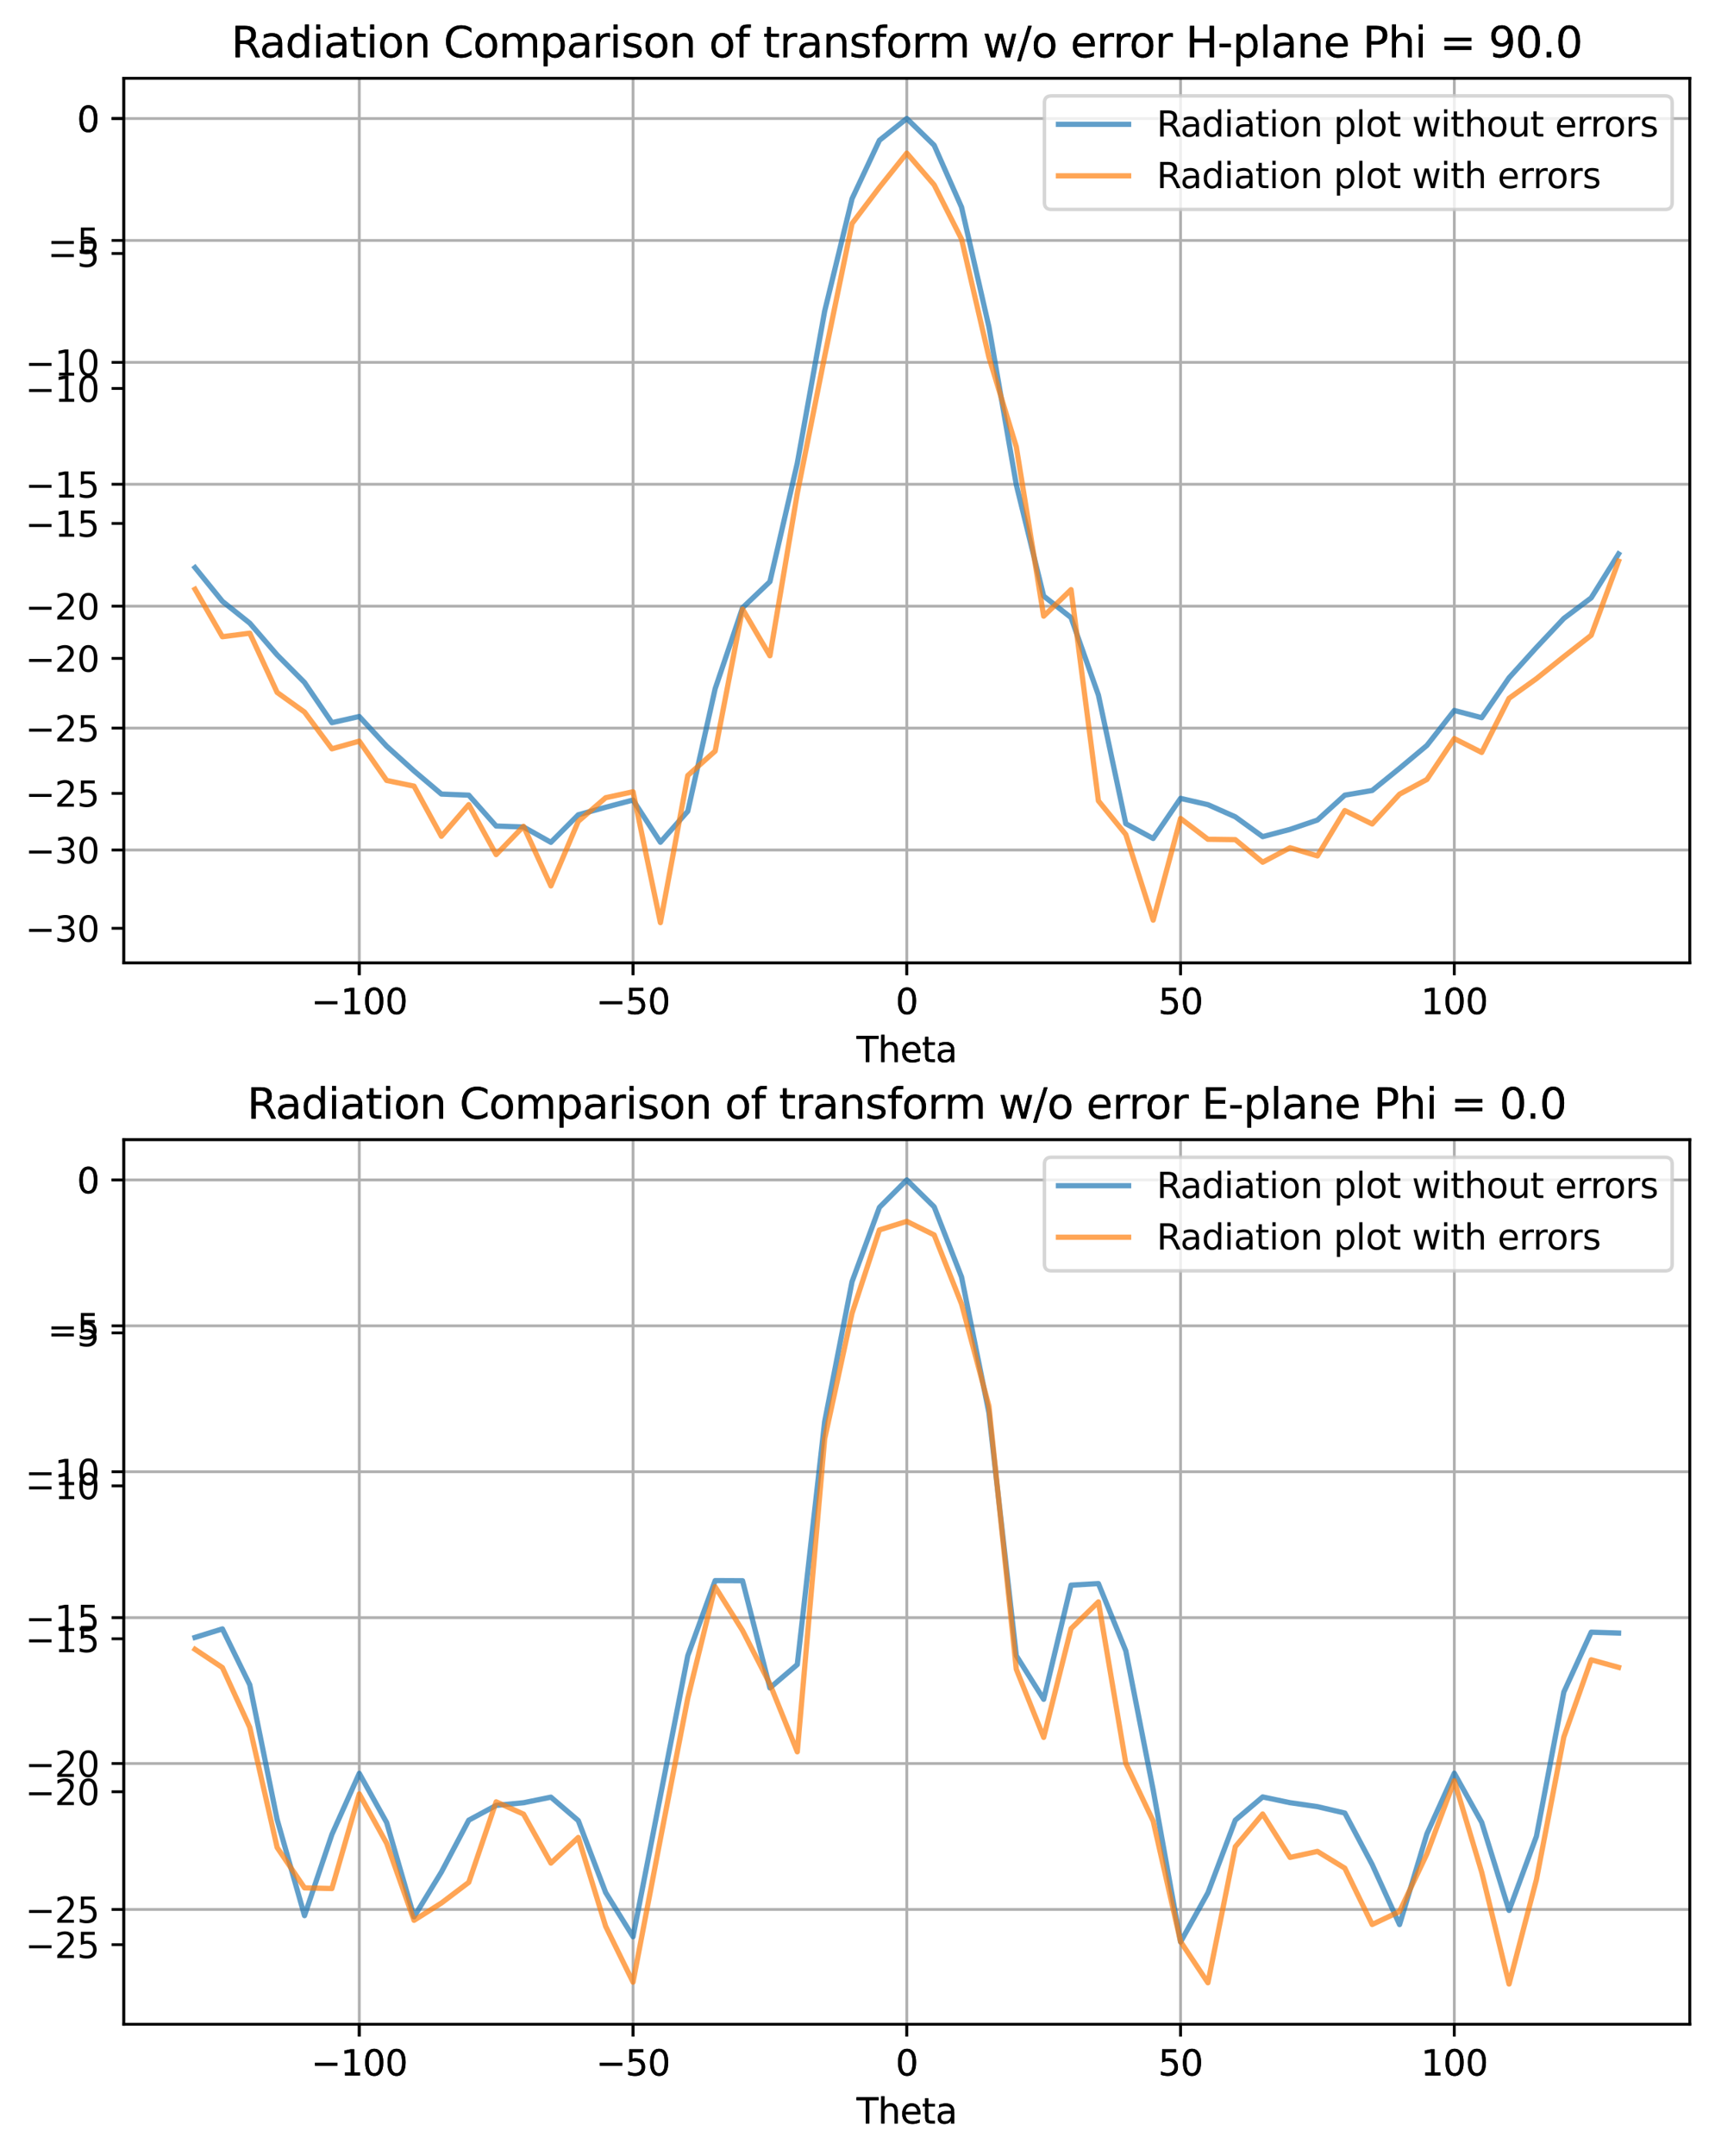 <?xml version="1.0" encoding="utf-8" standalone="no"?>
<!DOCTYPE svg PUBLIC "-//W3C//DTD SVG 1.1//EN"
  "http://www.w3.org/Graphics/SVG/1.1/DTD/svg11.dtd">
<svg xmlns:xlink="http://www.w3.org/1999/xlink" width="488.905pt" height="614.274pt" viewBox="0 0 488.905 614.274" xmlns="http://www.w3.org/2000/svg" version="1.1">
 <defs>
  <style type="text/css">*{stroke-linejoin: round; stroke-linecap: butt}</style>
 </defs>
 <g id="figure_1">
  <g id="patch_1">
   <path d="M 0 614.274 
L 488.905 614.274 
L 488.905 0 
L 0 0 
z
" style="fill: #ffffff"/>
  </g>
  <g id="axes_1">
   <g id="patch_2">
    <path d="M 35.305 274.318 
L 481.705 274.318 
L 481.705 22.318 
L 35.305 22.318 
z
" style="fill: #ffffff"/>
   </g>
   <g id="matplotlib.axis_1">
    <g id="xtick_1">
     <g id="line2d_1">
      <path d="M 102.421 274.318 
L 102.421 22.318 
" clip-path="url(#p122766ca98)" style="fill: none; stroke: #b0b0b0; stroke-width: 0.8; stroke-linecap: square"/>
     </g>
     <g id="line2d_2">
      <defs>
       <path id="m6b185a0cb0" d="M 0 0 
L 0 3.5 
" style="stroke: #000000; stroke-width: 0.8"/>
      </defs>
      <g>
       <use xlink:href="#m6b185a0cb0" x="102.421" y="274.318" style="stroke: #000000; stroke-width: 0.8"/>
      </g>
     </g>
     <g id="text_1">
      <!-- −100 -->
      <g transform="translate(88.687 288.917) scale(0.1 -0.1)">
       <defs>
        <path id="DejaVuSans-2212" d="M 678 2272 
L 4684 2272 
L 4684 1741 
L 678 1741 
L 678 2272 
z
" transform="scale(0.016)"/>
        <path id="DejaVuSans-31" d="M 794 531 
L 1825 531 
L 1825 4091 
L 703 3866 
L 703 4441 
L 1819 4666 
L 2450 4666 
L 2450 531 
L 3481 531 
L 3481 0 
L 794 0 
L 794 531 
z
" transform="scale(0.016)"/>
        <path id="DejaVuSans-30" d="M 2034 4250 
Q 1547 4250 1301 3770 
Q 1056 3291 1056 2328 
Q 1056 1369 1301 889 
Q 1547 409 2034 409 
Q 2525 409 2770 889 
Q 3016 1369 3016 2328 
Q 3016 3291 2770 3770 
Q 2525 4250 2034 4250 
z
M 2034 4750 
Q 2819 4750 3233 4129 
Q 3647 3509 3647 2328 
Q 3647 1150 3233 529 
Q 2819 -91 2034 -91 
Q 1250 -91 836 529 
Q 422 1150 422 2328 
Q 422 3509 836 4129 
Q 1250 4750 2034 4750 
z
" transform="scale(0.016)"/>
       </defs>
       <use xlink:href="#DejaVuSans-2212"/>
       <use xlink:href="#DejaVuSans-31" transform="translate(83.789 0)"/>
       <use xlink:href="#DejaVuSans-30" transform="translate(147.412 0)"/>
       <use xlink:href="#DejaVuSans-30" transform="translate(211.035 0)"/>
      </g>
     </g>
    </g>
    <g id="xtick_2">
     <g id="line2d_3">
      <path d="M 180.463 274.318 
L 180.463 22.318 
" clip-path="url(#p122766ca98)" style="fill: none; stroke: #b0b0b0; stroke-width: 0.8; stroke-linecap: square"/>
     </g>
     <g id="line2d_4">
      <g>
       <use xlink:href="#m6b185a0cb0" x="180.463" y="274.318" style="stroke: #000000; stroke-width: 0.8"/>
      </g>
     </g>
     <g id="text_2">
      <!-- −50 -->
      <g transform="translate(169.91 288.917) scale(0.1 -0.1)">
       <defs>
        <path id="DejaVuSans-35" d="M 691 4666 
L 3169 4666 
L 3169 4134 
L 1269 4134 
L 1269 2991 
Q 1406 3038 1543 3061 
Q 1681 3084 1819 3084 
Q 2600 3084 3056 2656 
Q 3513 2228 3513 1497 
Q 3513 744 3044 326 
Q 2575 -91 1722 -91 
Q 1428 -91 1123 -41 
Q 819 9 494 109 
L 494 744 
Q 775 591 1075 516 
Q 1375 441 1709 441 
Q 2250 441 2565 725 
Q 2881 1009 2881 1497 
Q 2881 1984 2565 2268 
Q 2250 2553 1709 2553 
Q 1456 2553 1204 2497 
Q 953 2441 691 2322 
L 691 4666 
z
" transform="scale(0.016)"/>
       </defs>
       <use xlink:href="#DejaVuSans-2212"/>
       <use xlink:href="#DejaVuSans-35" transform="translate(83.789 0)"/>
       <use xlink:href="#DejaVuSans-30" transform="translate(147.412 0)"/>
      </g>
     </g>
    </g>
    <g id="xtick_3">
     <g id="line2d_5">
      <path d="M 258.505 274.318 
L 258.505 22.318 
" clip-path="url(#p122766ca98)" style="fill: none; stroke: #b0b0b0; stroke-width: 0.8; stroke-linecap: square"/>
     </g>
     <g id="line2d_6">
      <g>
       <use xlink:href="#m6b185a0cb0" x="258.505" y="274.318" style="stroke: #000000; stroke-width: 0.8"/>
      </g>
     </g>
     <g id="text_3">
      <!-- 0 -->
      <g transform="translate(255.323 288.917) scale(0.1 -0.1)">
       <use xlink:href="#DejaVuSans-30"/>
      </g>
     </g>
    </g>
    <g id="xtick_4">
     <g id="line2d_7">
      <path d="M 336.547 274.318 
L 336.547 22.318 
" clip-path="url(#p122766ca98)" style="fill: none; stroke: #b0b0b0; stroke-width: 0.8; stroke-linecap: square"/>
     </g>
     <g id="line2d_8">
      <g>
       <use xlink:href="#m6b185a0cb0" x="336.547" y="274.318" style="stroke: #000000; stroke-width: 0.8"/>
      </g>
     </g>
     <g id="text_4">
      <!-- 50 -->
      <g transform="translate(330.184 288.917) scale(0.1 -0.1)">
       <use xlink:href="#DejaVuSans-35"/>
       <use xlink:href="#DejaVuSans-30" transform="translate(63.623 0)"/>
      </g>
     </g>
    </g>
    <g id="xtick_5">
     <g id="line2d_9">
      <path d="M 414.589 274.318 
L 414.589 22.318 
" clip-path="url(#p122766ca98)" style="fill: none; stroke: #b0b0b0; stroke-width: 0.8; stroke-linecap: square"/>
     </g>
     <g id="line2d_10">
      <g>
       <use xlink:href="#m6b185a0cb0" x="414.589" y="274.318" style="stroke: #000000; stroke-width: 0.8"/>
      </g>
     </g>
     <g id="text_5">
      <!-- 100 -->
      <g transform="translate(405.045 288.917) scale(0.1 -0.1)">
       <use xlink:href="#DejaVuSans-31"/>
       <use xlink:href="#DejaVuSans-30" transform="translate(63.623 0)"/>
       <use xlink:href="#DejaVuSans-30" transform="translate(127.246 0)"/>
      </g>
     </g>
    </g>
    <g id="text_6">
     <!-- Theta -->
     <g transform="translate(244.181 302.595) scale(0.1 -0.1)">
      <defs>
       <path id="DejaVuSans-54" d="M -19 4666 
L 3928 4666 
L 3928 4134 
L 2272 4134 
L 2272 0 
L 1638 0 
L 1638 4134 
L -19 4134 
L -19 4666 
z
" transform="scale(0.016)"/>
       <path id="DejaVuSans-68" d="M 3513 2113 
L 3513 0 
L 2938 0 
L 2938 2094 
Q 2938 2591 2744 2837 
Q 2550 3084 2163 3084 
Q 1697 3084 1428 2787 
Q 1159 2491 1159 1978 
L 1159 0 
L 581 0 
L 581 4863 
L 1159 4863 
L 1159 2956 
Q 1366 3272 1645 3428 
Q 1925 3584 2291 3584 
Q 2894 3584 3203 3211 
Q 3513 2838 3513 2113 
z
" transform="scale(0.016)"/>
       <path id="DejaVuSans-65" d="M 3597 1894 
L 3597 1613 
L 953 1613 
Q 991 1019 1311 708 
Q 1631 397 2203 397 
Q 2534 397 2845 478 
Q 3156 559 3463 722 
L 3463 178 
Q 3153 47 2828 -22 
Q 2503 -91 2169 -91 
Q 1331 -91 842 396 
Q 353 884 353 1716 
Q 353 2575 817 3079 
Q 1281 3584 2069 3584 
Q 2775 3584 3186 3129 
Q 3597 2675 3597 1894 
z
M 3022 2063 
Q 3016 2534 2758 2815 
Q 2500 3097 2075 3097 
Q 1594 3097 1305 2825 
Q 1016 2553 972 2059 
L 3022 2063 
z
" transform="scale(0.016)"/>
       <path id="DejaVuSans-74" d="M 1172 4494 
L 1172 3500 
L 2356 3500 
L 2356 3053 
L 1172 3053 
L 1172 1153 
Q 1172 725 1289 603 
Q 1406 481 1766 481 
L 2356 481 
L 2356 0 
L 1766 0 
Q 1100 0 847 248 
Q 594 497 594 1153 
L 594 3053 
L 172 3053 
L 172 3500 
L 594 3500 
L 594 4494 
L 1172 4494 
z
" transform="scale(0.016)"/>
       <path id="DejaVuSans-61" d="M 2194 1759 
Q 1497 1759 1228 1600 
Q 959 1441 959 1056 
Q 959 750 1161 570 
Q 1363 391 1709 391 
Q 2188 391 2477 730 
Q 2766 1069 2766 1631 
L 2766 1759 
L 2194 1759 
z
M 3341 1997 
L 3341 0 
L 2766 0 
L 2766 531 
Q 2569 213 2275 61 
Q 1981 -91 1556 -91 
Q 1019 -91 701 211 
Q 384 513 384 1019 
Q 384 1609 779 1909 
Q 1175 2209 1959 2209 
L 2766 2209 
L 2766 2266 
Q 2766 2663 2505 2880 
Q 2244 3097 1772 3097 
Q 1472 3097 1187 3025 
Q 903 2953 641 2809 
L 641 3341 
Q 956 3463 1253 3523 
Q 1550 3584 1831 3584 
Q 2591 3584 2966 3190 
Q 3341 2797 3341 1997 
z
" transform="scale(0.016)"/>
      </defs>
      <use xlink:href="#DejaVuSans-54"/>
      <use xlink:href="#DejaVuSans-68" transform="translate(61.084 0)"/>
      <use xlink:href="#DejaVuSans-65" transform="translate(124.463 0)"/>
      <use xlink:href="#DejaVuSans-74" transform="translate(185.986 0)"/>
      <use xlink:href="#DejaVuSans-61" transform="translate(225.195 0)"/>
     </g>
    </g>
   </g>
   <g id="matplotlib.axis_2">
    <g id="ytick_1">
     <g id="line2d_11">
      <path d="M 35.305 264.486 
L 481.705 264.486 
" clip-path="url(#p122766ca98)" style="fill: none; stroke: #b0b0b0; stroke-width: 0.8; stroke-linecap: square"/>
     </g>
     <g id="line2d_12">
      <defs>
       <path id="m73f854b27b" d="M 0 0 
L -3.5 0 
" style="stroke: #000000; stroke-width: 0.8"/>
      </defs>
      <g>
       <use xlink:href="#m73f854b27b" x="35.305" y="264.486" style="stroke: #000000; stroke-width: 0.8"/>
      </g>
     </g>
     <g id="text_7">
      <!-- −30 -->
      <g transform="translate(7.2 268.285) scale(0.1 -0.1)">
       <defs>
        <path id="DejaVuSans-33" d="M 2597 2516 
Q 3050 2419 3304 2112 
Q 3559 1806 3559 1356 
Q 3559 666 3084 287 
Q 2609 -91 1734 -91 
Q 1441 -91 1130 -33 
Q 819 25 488 141 
L 488 750 
Q 750 597 1062 519 
Q 1375 441 1716 441 
Q 2309 441 2620 675 
Q 2931 909 2931 1356 
Q 2931 1769 2642 2001 
Q 2353 2234 1838 2234 
L 1294 2234 
L 1294 2753 
L 1863 2753 
Q 2328 2753 2575 2939 
Q 2822 3125 2822 3475 
Q 2822 3834 2567 4026 
Q 2313 4219 1838 4219 
Q 1578 4219 1281 4162 
Q 984 4106 628 3988 
L 628 4550 
Q 988 4650 1302 4700 
Q 1616 4750 1894 4750 
Q 2613 4750 3031 4423 
Q 3450 4097 3450 3541 
Q 3450 3153 3228 2886 
Q 3006 2619 2597 2516 
z
" transform="scale(0.016)"/>
       </defs>
       <use xlink:href="#DejaVuSans-2212"/>
       <use xlink:href="#DejaVuSans-33" transform="translate(83.789 0)"/>
       <use xlink:href="#DejaVuSans-30" transform="translate(147.412 0)"/>
      </g>
     </g>
    </g>
    <g id="ytick_2">
     <g id="line2d_13">
      <path d="M 35.305 226.034 
L 481.705 226.034 
" clip-path="url(#p122766ca98)" style="fill: none; stroke: #b0b0b0; stroke-width: 0.8; stroke-linecap: square"/>
     </g>
     <g id="line2d_14">
      <g>
       <use xlink:href="#m73f854b27b" x="35.305" y="226.034" style="stroke: #000000; stroke-width: 0.8"/>
      </g>
     </g>
     <g id="text_8">
      <!-- −25 -->
      <g transform="translate(7.2 229.833) scale(0.1 -0.1)">
       <defs>
        <path id="DejaVuSans-32" d="M 1228 531 
L 3431 531 
L 3431 0 
L 469 0 
L 469 531 
Q 828 903 1448 1529 
Q 2069 2156 2228 2338 
Q 2531 2678 2651 2914 
Q 2772 3150 2772 3378 
Q 2772 3750 2511 3984 
Q 2250 4219 1831 4219 
Q 1534 4219 1204 4116 
Q 875 4013 500 3803 
L 500 4441 
Q 881 4594 1212 4672 
Q 1544 4750 1819 4750 
Q 2544 4750 2975 4387 
Q 3406 4025 3406 3419 
Q 3406 3131 3298 2873 
Q 3191 2616 2906 2266 
Q 2828 2175 2409 1742 
Q 1991 1309 1228 531 
z
" transform="scale(0.016)"/>
       </defs>
       <use xlink:href="#DejaVuSans-2212"/>
       <use xlink:href="#DejaVuSans-32" transform="translate(83.789 0)"/>
       <use xlink:href="#DejaVuSans-35" transform="translate(147.412 0)"/>
      </g>
     </g>
    </g>
    <g id="ytick_3">
     <g id="line2d_15">
      <path d="M 35.305 187.581 
L 481.705 187.581 
" clip-path="url(#p122766ca98)" style="fill: none; stroke: #b0b0b0; stroke-width: 0.8; stroke-linecap: square"/>
     </g>
     <g id="line2d_16">
      <g>
       <use xlink:href="#m73f854b27b" x="35.305" y="187.581" style="stroke: #000000; stroke-width: 0.8"/>
      </g>
     </g>
     <g id="text_9">
      <!-- −20 -->
      <g transform="translate(7.2 191.381) scale(0.1 -0.1)">
       <use xlink:href="#DejaVuSans-2212"/>
       <use xlink:href="#DejaVuSans-32" transform="translate(83.789 0)"/>
       <use xlink:href="#DejaVuSans-30" transform="translate(147.412 0)"/>
      </g>
     </g>
    </g>
    <g id="ytick_4">
     <g id="line2d_17">
      <path d="M 35.305 149.129 
L 481.705 149.129 
" clip-path="url(#p122766ca98)" style="fill: none; stroke: #b0b0b0; stroke-width: 0.8; stroke-linecap: square"/>
     </g>
     <g id="line2d_18">
      <g>
       <use xlink:href="#m73f854b27b" x="35.305" y="149.129" style="stroke: #000000; stroke-width: 0.8"/>
      </g>
     </g>
     <g id="text_10">
      <!-- −15 -->
      <g transform="translate(7.2 152.928) scale(0.1 -0.1)">
       <use xlink:href="#DejaVuSans-2212"/>
       <use xlink:href="#DejaVuSans-31" transform="translate(83.789 0)"/>
       <use xlink:href="#DejaVuSans-35" transform="translate(147.412 0)"/>
      </g>
     </g>
    </g>
    <g id="ytick_5">
     <g id="line2d_19">
      <path d="M 35.305 110.677 
L 481.705 110.677 
" clip-path="url(#p122766ca98)" style="fill: none; stroke: #b0b0b0; stroke-width: 0.8; stroke-linecap: square"/>
     </g>
     <g id="line2d_20">
      <g>
       <use xlink:href="#m73f854b27b" x="35.305" y="110.677" style="stroke: #000000; stroke-width: 0.8"/>
      </g>
     </g>
     <g id="text_11">
      <!-- −10 -->
      <g transform="translate(7.2 114.476) scale(0.1 -0.1)">
       <use xlink:href="#DejaVuSans-2212"/>
       <use xlink:href="#DejaVuSans-31" transform="translate(83.789 0)"/>
       <use xlink:href="#DejaVuSans-30" transform="translate(147.412 0)"/>
      </g>
     </g>
    </g>
    <g id="ytick_6">
     <g id="line2d_21">
      <path d="M 35.305 72.225 
L 481.705 72.225 
" clip-path="url(#p122766ca98)" style="fill: none; stroke: #b0b0b0; stroke-width: 0.8; stroke-linecap: square"/>
     </g>
     <g id="line2d_22">
      <g>
       <use xlink:href="#m73f854b27b" x="35.305" y="72.225" style="stroke: #000000; stroke-width: 0.8"/>
      </g>
     </g>
     <g id="text_12">
      <!-- −5 -->
      <g transform="translate(13.562 76.024) scale(0.1 -0.1)">
       <use xlink:href="#DejaVuSans-2212"/>
       <use xlink:href="#DejaVuSans-35" transform="translate(83.789 0)"/>
      </g>
     </g>
    </g>
    <g id="ytick_7">
     <g id="line2d_23">
      <path d="M 35.305 33.773 
L 481.705 33.773 
" clip-path="url(#p122766ca98)" style="fill: none; stroke: #b0b0b0; stroke-width: 0.8; stroke-linecap: square"/>
     </g>
     <g id="line2d_24">
      <g>
       <use xlink:href="#m73f854b27b" x="35.305" y="33.773" style="stroke: #000000; stroke-width: 0.8"/>
      </g>
     </g>
     <g id="text_13">
      <!-- 0 -->
      <g transform="translate(21.942 37.572) scale(0.1 -0.1)">
       <use xlink:href="#DejaVuSans-30"/>
      </g>
     </g>
    </g>
   </g>
   <g id="line2d_25">
    <path d="M 55.596 175.409 
L 63.4 186.05 
L 71.204 192.935 
L 79.008 202.958 
L 86.812 211.646 
L 94.617 224.329 
L 102.421 222.379 
L 110.225 231.74 
L 118.029 239.539 
L 125.833 246.843 
L 133.638 247.19 
L 141.442 256.925 
L 149.246 257.222 
L 157.05 262.061 
L 164.854 253.378 
L 172.659 251.007 
L 180.463 248.719 
L 188.267 262.036 
L 196.071 252.256 
L 203.875 213.614 
L 211.68 188.087 
L 219.484 179.846 
L 227.288 142.484 
L 235.092 94.524 
L 242.896 59.073 
L 250.7 40.649 
L 258.505 33.773 
L 266.309 42.202 
L 274.113 61.731 
L 281.917 99.483 
L 289.721 149.272 
L 297.526 184.387 
L 305.33 191.187 
L 313.134 215.628 
L 320.938 256.183 
L 328.742 260.857 
L 336.547 248.2 
L 344.351 250.186 
L 352.155 254.022 
L 359.959 260.272 
L 367.763 257.981 
L 375.568 255.04 
L 383.372 247.186 
L 391.176 245.714 
L 398.98 238.715 
L 406.784 231.494 
L 414.589 220.475 
L 422.393 222.752 
L 430.197 210.156 
L 438.001 200.611 
L 445.805 191.45 
L 453.61 184.964 
L 461.414 171.103 
" clip-path="url(#p122766ca98)" style="fill: none; stroke: #1f77b4; stroke-opacity: 0.7; stroke-width: 1.5; stroke-linecap: square"/>
   </g>
   <g id="line2d_26">
    <path d="M 55.596 176.08 
L 63.4 186.034 
L 71.204 192.977 
L 79.008 202.594 
L 86.812 212.705 
L 94.617 222.878 
L 102.421 224.378 
L 110.225 230.075 
L 118.029 242.214 
L 125.833 245.494 
L 133.638 249.35 
L 141.442 254.808 
L 149.246 259.313 
L 157.05 261.199 
L 164.854 255.283 
L 172.659 252.267 
L 180.463 248.77 
L 188.267 258.143 
L 196.071 257.133 
L 203.875 209.486 
L 211.68 193.677 
L 219.484 175.536 
L 227.288 145.805 
L 235.092 96.351 
L 242.896 60.455 
L 250.7 41.65 
L 258.505 34.394 
L 266.309 42.934 
L 274.113 62.037 
L 281.917 98.767 
L 289.721 147.348 
L 297.526 182.223 
L 305.33 195.712 
L 313.134 210.258 
L 320.938 262.864 
L 328.742 257.601 
L 336.547 249.514 
L 344.351 248.299 
L 352.155 256.772 
L 359.959 261.161 
L 367.763 258.401 
L 375.568 254.917 
L 383.372 248.199 
L 391.176 244.724 
L 398.98 240.323 
L 406.784 230.676 
L 414.589 222.256 
L 422.393 222.705 
L 430.197 210.819 
L 438.001 200.721 
L 445.805 191.87 
L 453.61 185.445 
L 461.414 171.643 
" clip-path="url(#p122766ca98)" style="fill: none; stroke: #ff7f0e; stroke-opacity: 0.7; stroke-width: 1.5; stroke-linecap: square"/>
   </g>
   <g id="patch_3">
    <path d="M 35.305 274.318 
L 35.305 22.318 
" style="fill: none; stroke: #000000; stroke-width: 0.8; stroke-linejoin: miter; stroke-linecap: square"/>
   </g>
   <g id="patch_4">
    <path d="M 481.705 274.318 
L 481.705 22.318 
" style="fill: none; stroke: #000000; stroke-width: 0.8; stroke-linejoin: miter; stroke-linecap: square"/>
   </g>
   <g id="patch_5">
    <path d="M 35.305 274.318 
L 481.705 274.318 
" style="fill: none; stroke: #000000; stroke-width: 0.8; stroke-linejoin: miter; stroke-linecap: square"/>
   </g>
   <g id="patch_6">
    <path d="M 35.305 22.318 
L 481.705 22.318 
" style="fill: none; stroke: #000000; stroke-width: 0.8; stroke-linejoin: miter; stroke-linecap: square"/>
   </g>
   <g id="text_14">
    <!-- Radiation Comparison of transform w/o error H-plane Phi = 90.0 -->
    <g transform="translate(65.945 16.318) scale(0.12 -0.12)">
     <defs>
      <path id="DejaVuSans-52" d="M 2841 2188 
Q 3044 2119 3236 1894 
Q 3428 1669 3622 1275 
L 4263 0 
L 3584 0 
L 2988 1197 
Q 2756 1666 2539 1819 
Q 2322 1972 1947 1972 
L 1259 1972 
L 1259 0 
L 628 0 
L 628 4666 
L 2053 4666 
Q 2853 4666 3247 4331 
Q 3641 3997 3641 3322 
Q 3641 2881 3436 2590 
Q 3231 2300 2841 2188 
z
M 1259 4147 
L 1259 2491 
L 2053 2491 
Q 2509 2491 2742 2702 
Q 2975 2913 2975 3322 
Q 2975 3731 2742 3939 
Q 2509 4147 2053 4147 
L 1259 4147 
z
" transform="scale(0.016)"/>
      <path id="DejaVuSans-64" d="M 2906 2969 
L 2906 4863 
L 3481 4863 
L 3481 0 
L 2906 0 
L 2906 525 
Q 2725 213 2448 61 
Q 2172 -91 1784 -91 
Q 1150 -91 751 415 
Q 353 922 353 1747 
Q 353 2572 751 3078 
Q 1150 3584 1784 3584 
Q 2172 3584 2448 3432 
Q 2725 3281 2906 2969 
z
M 947 1747 
Q 947 1113 1208 752 
Q 1469 391 1925 391 
Q 2381 391 2643 752 
Q 2906 1113 2906 1747 
Q 2906 2381 2643 2742 
Q 2381 3103 1925 3103 
Q 1469 3103 1208 2742 
Q 947 2381 947 1747 
z
" transform="scale(0.016)"/>
      <path id="DejaVuSans-69" d="M 603 3500 
L 1178 3500 
L 1178 0 
L 603 0 
L 603 3500 
z
M 603 4863 
L 1178 4863 
L 1178 4134 
L 603 4134 
L 603 4863 
z
" transform="scale(0.016)"/>
      <path id="DejaVuSans-6f" d="M 1959 3097 
Q 1497 3097 1228 2736 
Q 959 2375 959 1747 
Q 959 1119 1226 758 
Q 1494 397 1959 397 
Q 2419 397 2687 759 
Q 2956 1122 2956 1747 
Q 2956 2369 2687 2733 
Q 2419 3097 1959 3097 
z
M 1959 3584 
Q 2709 3584 3137 3096 
Q 3566 2609 3566 1747 
Q 3566 888 3137 398 
Q 2709 -91 1959 -91 
Q 1206 -91 779 398 
Q 353 888 353 1747 
Q 353 2609 779 3096 
Q 1206 3584 1959 3584 
z
" transform="scale(0.016)"/>
      <path id="DejaVuSans-6e" d="M 3513 2113 
L 3513 0 
L 2938 0 
L 2938 2094 
Q 2938 2591 2744 2837 
Q 2550 3084 2163 3084 
Q 1697 3084 1428 2787 
Q 1159 2491 1159 1978 
L 1159 0 
L 581 0 
L 581 3500 
L 1159 3500 
L 1159 2956 
Q 1366 3272 1645 3428 
Q 1925 3584 2291 3584 
Q 2894 3584 3203 3211 
Q 3513 2838 3513 2113 
z
" transform="scale(0.016)"/>
      <path id="DejaVuSans-20" transform="scale(0.016)"/>
      <path id="DejaVuSans-43" d="M 4122 4306 
L 4122 3641 
Q 3803 3938 3442 4084 
Q 3081 4231 2675 4231 
Q 1875 4231 1450 3742 
Q 1025 3253 1025 2328 
Q 1025 1406 1450 917 
Q 1875 428 2675 428 
Q 3081 428 3442 575 
Q 3803 722 4122 1019 
L 4122 359 
Q 3791 134 3420 21 
Q 3050 -91 2638 -91 
Q 1578 -91 968 557 
Q 359 1206 359 2328 
Q 359 3453 968 4101 
Q 1578 4750 2638 4750 
Q 3056 4750 3426 4639 
Q 3797 4528 4122 4306 
z
" transform="scale(0.016)"/>
      <path id="DejaVuSans-6d" d="M 3328 2828 
Q 3544 3216 3844 3400 
Q 4144 3584 4550 3584 
Q 5097 3584 5394 3201 
Q 5691 2819 5691 2113 
L 5691 0 
L 5113 0 
L 5113 2094 
Q 5113 2597 4934 2840 
Q 4756 3084 4391 3084 
Q 3944 3084 3684 2787 
Q 3425 2491 3425 1978 
L 3425 0 
L 2847 0 
L 2847 2094 
Q 2847 2600 2669 2842 
Q 2491 3084 2119 3084 
Q 1678 3084 1418 2786 
Q 1159 2488 1159 1978 
L 1159 0 
L 581 0 
L 581 3500 
L 1159 3500 
L 1159 2956 
Q 1356 3278 1631 3431 
Q 1906 3584 2284 3584 
Q 2666 3584 2933 3390 
Q 3200 3197 3328 2828 
z
" transform="scale(0.016)"/>
      <path id="DejaVuSans-70" d="M 1159 525 
L 1159 -1331 
L 581 -1331 
L 581 3500 
L 1159 3500 
L 1159 2969 
Q 1341 3281 1617 3432 
Q 1894 3584 2278 3584 
Q 2916 3584 3314 3078 
Q 3713 2572 3713 1747 
Q 3713 922 3314 415 
Q 2916 -91 2278 -91 
Q 1894 -91 1617 61 
Q 1341 213 1159 525 
z
M 3116 1747 
Q 3116 2381 2855 2742 
Q 2594 3103 2138 3103 
Q 1681 3103 1420 2742 
Q 1159 2381 1159 1747 
Q 1159 1113 1420 752 
Q 1681 391 2138 391 
Q 2594 391 2855 752 
Q 3116 1113 3116 1747 
z
" transform="scale(0.016)"/>
      <path id="DejaVuSans-72" d="M 2631 2963 
Q 2534 3019 2420 3045 
Q 2306 3072 2169 3072 
Q 1681 3072 1420 2755 
Q 1159 2438 1159 1844 
L 1159 0 
L 581 0 
L 581 3500 
L 1159 3500 
L 1159 2956 
Q 1341 3275 1631 3429 
Q 1922 3584 2338 3584 
Q 2397 3584 2469 3576 
Q 2541 3569 2628 3553 
L 2631 2963 
z
" transform="scale(0.016)"/>
      <path id="DejaVuSans-73" d="M 2834 3397 
L 2834 2853 
Q 2591 2978 2328 3040 
Q 2066 3103 1784 3103 
Q 1356 3103 1142 2972 
Q 928 2841 928 2578 
Q 928 2378 1081 2264 
Q 1234 2150 1697 2047 
L 1894 2003 
Q 2506 1872 2764 1633 
Q 3022 1394 3022 966 
Q 3022 478 2636 193 
Q 2250 -91 1575 -91 
Q 1294 -91 989 -36 
Q 684 19 347 128 
L 347 722 
Q 666 556 975 473 
Q 1284 391 1588 391 
Q 1994 391 2212 530 
Q 2431 669 2431 922 
Q 2431 1156 2273 1281 
Q 2116 1406 1581 1522 
L 1381 1569 
Q 847 1681 609 1914 
Q 372 2147 372 2553 
Q 372 3047 722 3315 
Q 1072 3584 1716 3584 
Q 2034 3584 2315 3537 
Q 2597 3491 2834 3397 
z
" transform="scale(0.016)"/>
      <path id="DejaVuSans-66" d="M 2375 4863 
L 2375 4384 
L 1825 4384 
Q 1516 4384 1395 4259 
Q 1275 4134 1275 3809 
L 1275 3500 
L 2222 3500 
L 2222 3053 
L 1275 3053 
L 1275 0 
L 697 0 
L 697 3053 
L 147 3053 
L 147 3500 
L 697 3500 
L 697 3744 
Q 697 4328 969 4595 
Q 1241 4863 1831 4863 
L 2375 4863 
z
" transform="scale(0.016)"/>
      <path id="DejaVuSans-77" d="M 269 3500 
L 844 3500 
L 1563 769 
L 2278 3500 
L 2956 3500 
L 3675 769 
L 4391 3500 
L 4966 3500 
L 4050 0 
L 3372 0 
L 2619 2869 
L 1863 0 
L 1184 0 
L 269 3500 
z
" transform="scale(0.016)"/>
      <path id="DejaVuSans-2f" d="M 1625 4666 
L 2156 4666 
L 531 -594 
L 0 -594 
L 1625 4666 
z
" transform="scale(0.016)"/>
      <path id="DejaVuSans-48" d="M 628 4666 
L 1259 4666 
L 1259 2753 
L 3553 2753 
L 3553 4666 
L 4184 4666 
L 4184 0 
L 3553 0 
L 3553 2222 
L 1259 2222 
L 1259 0 
L 628 0 
L 628 4666 
z
" transform="scale(0.016)"/>
      <path id="DejaVuSans-2d" d="M 313 2009 
L 1997 2009 
L 1997 1497 
L 313 1497 
L 313 2009 
z
" transform="scale(0.016)"/>
      <path id="DejaVuSans-6c" d="M 603 4863 
L 1178 4863 
L 1178 0 
L 603 0 
L 603 4863 
z
" transform="scale(0.016)"/>
      <path id="DejaVuSans-50" d="M 1259 4147 
L 1259 2394 
L 2053 2394 
Q 2494 2394 2734 2622 
Q 2975 2850 2975 3272 
Q 2975 3691 2734 3919 
Q 2494 4147 2053 4147 
L 1259 4147 
z
M 628 4666 
L 2053 4666 
Q 2838 4666 3239 4311 
Q 3641 3956 3641 3272 
Q 3641 2581 3239 2228 
Q 2838 1875 2053 1875 
L 1259 1875 
L 1259 0 
L 628 0 
L 628 4666 
z
" transform="scale(0.016)"/>
      <path id="DejaVuSans-3d" d="M 678 2906 
L 4684 2906 
L 4684 2381 
L 678 2381 
L 678 2906 
z
M 678 1631 
L 4684 1631 
L 4684 1100 
L 678 1100 
L 678 1631 
z
" transform="scale(0.016)"/>
      <path id="DejaVuSans-39" d="M 703 97 
L 703 672 
Q 941 559 1184 500 
Q 1428 441 1663 441 
Q 2288 441 2617 861 
Q 2947 1281 2994 2138 
Q 2813 1869 2534 1725 
Q 2256 1581 1919 1581 
Q 1219 1581 811 2004 
Q 403 2428 403 3163 
Q 403 3881 828 4315 
Q 1253 4750 1959 4750 
Q 2769 4750 3195 4129 
Q 3622 3509 3622 2328 
Q 3622 1225 3098 567 
Q 2575 -91 1691 -91 
Q 1453 -91 1209 -44 
Q 966 3 703 97 
z
M 1959 2075 
Q 2384 2075 2632 2365 
Q 2881 2656 2881 3163 
Q 2881 3666 2632 3958 
Q 2384 4250 1959 4250 
Q 1534 4250 1286 3958 
Q 1038 3666 1038 3163 
Q 1038 2656 1286 2365 
Q 1534 2075 1959 2075 
z
" transform="scale(0.016)"/>
      <path id="DejaVuSans-2e" d="M 684 794 
L 1344 794 
L 1344 0 
L 684 0 
L 684 794 
z
" transform="scale(0.016)"/>
     </defs>
     <use xlink:href="#DejaVuSans-52"/>
     <use xlink:href="#DejaVuSans-61" transform="translate(67.232 0)"/>
     <use xlink:href="#DejaVuSans-64" transform="translate(128.512 0)"/>
     <use xlink:href="#DejaVuSans-69" transform="translate(191.988 0)"/>
     <use xlink:href="#DejaVuSans-61" transform="translate(219.771 0)"/>
     <use xlink:href="#DejaVuSans-74" transform="translate(281.051 0)"/>
     <use xlink:href="#DejaVuSans-69" transform="translate(320.26 0)"/>
     <use xlink:href="#DejaVuSans-6f" transform="translate(348.043 0)"/>
     <use xlink:href="#DejaVuSans-6e" transform="translate(409.225 0)"/>
     <use xlink:href="#DejaVuSans-20" transform="translate(472.604 0)"/>
     <use xlink:href="#DejaVuSans-43" transform="translate(504.391 0)"/>
     <use xlink:href="#DejaVuSans-6f" transform="translate(574.215 0)"/>
     <use xlink:href="#DejaVuSans-6d" transform="translate(635.396 0)"/>
     <use xlink:href="#DejaVuSans-70" transform="translate(732.809 0)"/>
     <use xlink:href="#DejaVuSans-61" transform="translate(796.285 0)"/>
     <use xlink:href="#DejaVuSans-72" transform="translate(857.564 0)"/>
     <use xlink:href="#DejaVuSans-69" transform="translate(898.678 0)"/>
     <use xlink:href="#DejaVuSans-73" transform="translate(926.461 0)"/>
     <use xlink:href="#DejaVuSans-6f" transform="translate(978.561 0)"/>
     <use xlink:href="#DejaVuSans-6e" transform="translate(1039.742 0)"/>
     <use xlink:href="#DejaVuSans-20" transform="translate(1103.121 0)"/>
     <use xlink:href="#DejaVuSans-6f" transform="translate(1134.908 0)"/>
     <use xlink:href="#DejaVuSans-66" transform="translate(1196.09 0)"/>
     <use xlink:href="#DejaVuSans-20" transform="translate(1231.295 0)"/>
     <use xlink:href="#DejaVuSans-74" transform="translate(1263.082 0)"/>
     <use xlink:href="#DejaVuSans-72" transform="translate(1302.291 0)"/>
     <use xlink:href="#DejaVuSans-61" transform="translate(1343.404 0)"/>
     <use xlink:href="#DejaVuSans-6e" transform="translate(1404.684 0)"/>
     <use xlink:href="#DejaVuSans-73" transform="translate(1468.062 0)"/>
     <use xlink:href="#DejaVuSans-66" transform="translate(1520.162 0)"/>
     <use xlink:href="#DejaVuSans-6f" transform="translate(1555.367 0)"/>
     <use xlink:href="#DejaVuSans-72" transform="translate(1616.549 0)"/>
     <use xlink:href="#DejaVuSans-6d" transform="translate(1655.912 0)"/>
     <use xlink:href="#DejaVuSans-20" transform="translate(1753.324 0)"/>
     <use xlink:href="#DejaVuSans-77" transform="translate(1785.111 0)"/>
     <use xlink:href="#DejaVuSans-2f" transform="translate(1866.898 0)"/>
     <use xlink:href="#DejaVuSans-6f" transform="translate(1900.59 0)"/>
     <use xlink:href="#DejaVuSans-20" transform="translate(1961.771 0)"/>
     <use xlink:href="#DejaVuSans-65" transform="translate(1993.559 0)"/>
     <use xlink:href="#DejaVuSans-72" transform="translate(2055.082 0)"/>
     <use xlink:href="#DejaVuSans-72" transform="translate(2094.445 0)"/>
     <use xlink:href="#DejaVuSans-6f" transform="translate(2133.309 0)"/>
     <use xlink:href="#DejaVuSans-72" transform="translate(2194.49 0)"/>
     <use xlink:href="#DejaVuSans-20" transform="translate(2235.604 0)"/>
     <use xlink:href="#DejaVuSans-48" transform="translate(2267.391 0)"/>
     <use xlink:href="#DejaVuSans-2d" transform="translate(2342.586 0)"/>
     <use xlink:href="#DejaVuSans-70" transform="translate(2378.67 0)"/>
     <use xlink:href="#DejaVuSans-6c" transform="translate(2442.146 0)"/>
     <use xlink:href="#DejaVuSans-61" transform="translate(2469.93 0)"/>
     <use xlink:href="#DejaVuSans-6e" transform="translate(2531.209 0)"/>
     <use xlink:href="#DejaVuSans-65" transform="translate(2594.588 0)"/>
     <use xlink:href="#DejaVuSans-20" transform="translate(2656.111 0)"/>
     <use xlink:href="#DejaVuSans-50" transform="translate(2687.898 0)"/>
     <use xlink:href="#DejaVuSans-68" transform="translate(2748.201 0)"/>
     <use xlink:href="#DejaVuSans-69" transform="translate(2811.58 0)"/>
     <use xlink:href="#DejaVuSans-20" transform="translate(2839.363 0)"/>
     <use xlink:href="#DejaVuSans-3d" transform="translate(2871.15 0)"/>
     <use xlink:href="#DejaVuSans-20" transform="translate(2954.939 0)"/>
     <use xlink:href="#DejaVuSans-39" transform="translate(2986.727 0)"/>
     <use xlink:href="#DejaVuSans-30" transform="translate(3050.35 0)"/>
     <use xlink:href="#DejaVuSans-2e" transform="translate(3113.973 0)"/>
     <use xlink:href="#DejaVuSans-30" transform="translate(3145.76 0)"/>
    </g>
   </g>
   <g id="legend_1">
    <g id="patch_7">
     <path d="M 299.739 59.674 
L 474.705 59.674 
Q 476.705 59.674 476.705 57.674 
L 476.705 29.318 
Q 476.705 27.318 474.705 27.318 
L 299.739 27.318 
Q 297.739 27.318 297.739 29.318 
L 297.739 57.674 
Q 297.739 59.674 299.739 59.674 
z
" style="fill: #ffffff; opacity: 0.8; stroke: #cccccc; stroke-linejoin: miter"/>
    </g>
    <g id="line2d_27">
     <path d="M 301.739 35.417 
L 311.739 35.417 
L 321.739 35.417 
" style="fill: none; stroke: #1f77b4; stroke-opacity: 0.7; stroke-width: 1.5; stroke-linecap: square"/>
    </g>
    <g id="text_15">
     <!-- Radiation plot without errors -->
     <g transform="translate(329.739 38.917) scale(0.1 -0.1)">
      <defs>
       <path id="DejaVuSans-75" d="M 544 1381 
L 544 3500 
L 1119 3500 
L 1119 1403 
Q 1119 906 1312 657 
Q 1506 409 1894 409 
Q 2359 409 2629 706 
Q 2900 1003 2900 1516 
L 2900 3500 
L 3475 3500 
L 3475 0 
L 2900 0 
L 2900 538 
Q 2691 219 2414 64 
Q 2138 -91 1772 -91 
Q 1169 -91 856 284 
Q 544 659 544 1381 
z
M 1991 3584 
L 1991 3584 
z
" transform="scale(0.016)"/>
      </defs>
      <use xlink:href="#DejaVuSans-52"/>
      <use xlink:href="#DejaVuSans-61" transform="translate(67.232 0)"/>
      <use xlink:href="#DejaVuSans-64" transform="translate(128.512 0)"/>
      <use xlink:href="#DejaVuSans-69" transform="translate(191.988 0)"/>
      <use xlink:href="#DejaVuSans-61" transform="translate(219.771 0)"/>
      <use xlink:href="#DejaVuSans-74" transform="translate(281.051 0)"/>
      <use xlink:href="#DejaVuSans-69" transform="translate(320.26 0)"/>
      <use xlink:href="#DejaVuSans-6f" transform="translate(348.043 0)"/>
      <use xlink:href="#DejaVuSans-6e" transform="translate(409.225 0)"/>
      <use xlink:href="#DejaVuSans-20" transform="translate(472.604 0)"/>
      <use xlink:href="#DejaVuSans-70" transform="translate(504.391 0)"/>
      <use xlink:href="#DejaVuSans-6c" transform="translate(567.867 0)"/>
      <use xlink:href="#DejaVuSans-6f" transform="translate(595.65 0)"/>
      <use xlink:href="#DejaVuSans-74" transform="translate(656.832 0)"/>
      <use xlink:href="#DejaVuSans-20" transform="translate(696.041 0)"/>
      <use xlink:href="#DejaVuSans-77" transform="translate(727.828 0)"/>
      <use xlink:href="#DejaVuSans-69" transform="translate(809.615 0)"/>
      <use xlink:href="#DejaVuSans-74" transform="translate(837.398 0)"/>
      <use xlink:href="#DejaVuSans-68" transform="translate(876.607 0)"/>
      <use xlink:href="#DejaVuSans-6f" transform="translate(939.986 0)"/>
      <use xlink:href="#DejaVuSans-75" transform="translate(1001.168 0)"/>
      <use xlink:href="#DejaVuSans-74" transform="translate(1064.547 0)"/>
      <use xlink:href="#DejaVuSans-20" transform="translate(1103.756 0)"/>
      <use xlink:href="#DejaVuSans-65" transform="translate(1135.543 0)"/>
      <use xlink:href="#DejaVuSans-72" transform="translate(1197.066 0)"/>
      <use xlink:href="#DejaVuSans-72" transform="translate(1236.43 0)"/>
      <use xlink:href="#DejaVuSans-6f" transform="translate(1275.293 0)"/>
      <use xlink:href="#DejaVuSans-72" transform="translate(1336.475 0)"/>
      <use xlink:href="#DejaVuSans-73" transform="translate(1377.588 0)"/>
     </g>
    </g>
    <g id="line2d_28">
     <path d="M 301.739 50.095 
L 311.739 50.095 
L 321.739 50.095 
" style="fill: none; stroke: #ff7f0e; stroke-opacity: 0.7; stroke-width: 1.5; stroke-linecap: square"/>
    </g>
    <g id="text_16">
     <!-- Radiation plot with errors -->
     <g transform="translate(329.739 53.595) scale(0.1 -0.1)">
      <use xlink:href="#DejaVuSans-52"/>
      <use xlink:href="#DejaVuSans-61" transform="translate(67.232 0)"/>
      <use xlink:href="#DejaVuSans-64" transform="translate(128.512 0)"/>
      <use xlink:href="#DejaVuSans-69" transform="translate(191.988 0)"/>
      <use xlink:href="#DejaVuSans-61" transform="translate(219.771 0)"/>
      <use xlink:href="#DejaVuSans-74" transform="translate(281.051 0)"/>
      <use xlink:href="#DejaVuSans-69" transform="translate(320.26 0)"/>
      <use xlink:href="#DejaVuSans-6f" transform="translate(348.043 0)"/>
      <use xlink:href="#DejaVuSans-6e" transform="translate(409.225 0)"/>
      <use xlink:href="#DejaVuSans-20" transform="translate(472.604 0)"/>
      <use xlink:href="#DejaVuSans-70" transform="translate(504.391 0)"/>
      <use xlink:href="#DejaVuSans-6c" transform="translate(567.867 0)"/>
      <use xlink:href="#DejaVuSans-6f" transform="translate(595.65 0)"/>
      <use xlink:href="#DejaVuSans-74" transform="translate(656.832 0)"/>
      <use xlink:href="#DejaVuSans-20" transform="translate(696.041 0)"/>
      <use xlink:href="#DejaVuSans-77" transform="translate(727.828 0)"/>
      <use xlink:href="#DejaVuSans-69" transform="translate(809.615 0)"/>
      <use xlink:href="#DejaVuSans-74" transform="translate(837.398 0)"/>
      <use xlink:href="#DejaVuSans-68" transform="translate(876.607 0)"/>
      <use xlink:href="#DejaVuSans-20" transform="translate(939.986 0)"/>
      <use xlink:href="#DejaVuSans-65" transform="translate(971.773 0)"/>
      <use xlink:href="#DejaVuSans-72" transform="translate(1033.297 0)"/>
      <use xlink:href="#DejaVuSans-72" transform="translate(1072.66 0)"/>
      <use xlink:href="#DejaVuSans-6f" transform="translate(1111.523 0)"/>
      <use xlink:href="#DejaVuSans-72" transform="translate(1172.705 0)"/>
      <use xlink:href="#DejaVuSans-73" transform="translate(1213.818 0)"/>
     </g>
    </g>
   </g>
  </g>
  <g id="axes_2">
   <g id="patch_8">
    <path d="M 35.305 576.718 
L 481.705 576.718 
L 481.705 324.718 
L 35.305 324.718 
z
" style="fill: #ffffff"/>
   </g>
   <g id="matplotlib.axis_3">
    <g id="xtick_6">
     <g id="line2d_29">
      <path d="M 102.421 576.718 
L 102.421 324.718 
" clip-path="url(#p096d438157)" style="fill: none; stroke: #b0b0b0; stroke-width: 0.8; stroke-linecap: square"/>
     </g>
     <g id="line2d_30">
      <g>
       <use xlink:href="#m6b185a0cb0" x="102.421" y="576.718" style="stroke: #000000; stroke-width: 0.8"/>
      </g>
     </g>
     <g id="text_17">
      <!-- −100 -->
      <g transform="translate(88.687 591.317) scale(0.1 -0.1)">
       <use xlink:href="#DejaVuSans-2212"/>
       <use xlink:href="#DejaVuSans-31" transform="translate(83.789 0)"/>
       <use xlink:href="#DejaVuSans-30" transform="translate(147.412 0)"/>
       <use xlink:href="#DejaVuSans-30" transform="translate(211.035 0)"/>
      </g>
     </g>
    </g>
    <g id="xtick_7">
     <g id="line2d_31">
      <path d="M 180.463 576.718 
L 180.463 324.718 
" clip-path="url(#p096d438157)" style="fill: none; stroke: #b0b0b0; stroke-width: 0.8; stroke-linecap: square"/>
     </g>
     <g id="line2d_32">
      <g>
       <use xlink:href="#m6b185a0cb0" x="180.463" y="576.718" style="stroke: #000000; stroke-width: 0.8"/>
      </g>
     </g>
     <g id="text_18">
      <!-- −50 -->
      <g transform="translate(169.91 591.317) scale(0.1 -0.1)">
       <use xlink:href="#DejaVuSans-2212"/>
       <use xlink:href="#DejaVuSans-35" transform="translate(83.789 0)"/>
       <use xlink:href="#DejaVuSans-30" transform="translate(147.412 0)"/>
      </g>
     </g>
    </g>
    <g id="xtick_8">
     <g id="line2d_33">
      <path d="M 258.505 576.718 
L 258.505 324.718 
" clip-path="url(#p096d438157)" style="fill: none; stroke: #b0b0b0; stroke-width: 0.8; stroke-linecap: square"/>
     </g>
     <g id="line2d_34">
      <g>
       <use xlink:href="#m6b185a0cb0" x="258.505" y="576.718" style="stroke: #000000; stroke-width: 0.8"/>
      </g>
     </g>
     <g id="text_19">
      <!-- 0 -->
      <g transform="translate(255.323 591.317) scale(0.1 -0.1)">
       <use xlink:href="#DejaVuSans-30"/>
      </g>
     </g>
    </g>
    <g id="xtick_9">
     <g id="line2d_35">
      <path d="M 336.547 576.718 
L 336.547 324.718 
" clip-path="url(#p096d438157)" style="fill: none; stroke: #b0b0b0; stroke-width: 0.8; stroke-linecap: square"/>
     </g>
     <g id="line2d_36">
      <g>
       <use xlink:href="#m6b185a0cb0" x="336.547" y="576.718" style="stroke: #000000; stroke-width: 0.8"/>
      </g>
     </g>
     <g id="text_20">
      <!-- 50 -->
      <g transform="translate(330.184 591.317) scale(0.1 -0.1)">
       <use xlink:href="#DejaVuSans-35"/>
       <use xlink:href="#DejaVuSans-30" transform="translate(63.623 0)"/>
      </g>
     </g>
    </g>
    <g id="xtick_10">
     <g id="line2d_37">
      <path d="M 414.589 576.718 
L 414.589 324.718 
" clip-path="url(#p096d438157)" style="fill: none; stroke: #b0b0b0; stroke-width: 0.8; stroke-linecap: square"/>
     </g>
     <g id="line2d_38">
      <g>
       <use xlink:href="#m6b185a0cb0" x="414.589" y="576.718" style="stroke: #000000; stroke-width: 0.8"/>
      </g>
     </g>
     <g id="text_21">
      <!-- 100 -->
      <g transform="translate(405.045 591.317) scale(0.1 -0.1)">
       <use xlink:href="#DejaVuSans-31"/>
       <use xlink:href="#DejaVuSans-30" transform="translate(63.623 0)"/>
       <use xlink:href="#DejaVuSans-30" transform="translate(127.246 0)"/>
      </g>
     </g>
    </g>
    <g id="text_22">
     <!-- Theta -->
     <g transform="translate(244.181 604.995) scale(0.1 -0.1)">
      <use xlink:href="#DejaVuSans-54"/>
      <use xlink:href="#DejaVuSans-68" transform="translate(61.084 0)"/>
      <use xlink:href="#DejaVuSans-65" transform="translate(124.463 0)"/>
      <use xlink:href="#DejaVuSans-74" transform="translate(185.986 0)"/>
      <use xlink:href="#DejaVuSans-61" transform="translate(225.195 0)"/>
     </g>
    </g>
   </g>
   <g id="matplotlib.axis_4">
    <g id="ytick_8">
     <g id="line2d_39">
      <path d="M 35.305 554.059 
L 481.705 554.059 
" clip-path="url(#p096d438157)" style="fill: none; stroke: #b0b0b0; stroke-width: 0.8; stroke-linecap: square"/>
     </g>
     <g id="line2d_40">
      <g>
       <use xlink:href="#m73f854b27b" x="35.305" y="554.059" style="stroke: #000000; stroke-width: 0.8"/>
      </g>
     </g>
     <g id="text_23">
      <!-- −25 -->
      <g transform="translate(7.2 557.858) scale(0.1 -0.1)">
       <use xlink:href="#DejaVuSans-2212"/>
       <use xlink:href="#DejaVuSans-32" transform="translate(83.789 0)"/>
       <use xlink:href="#DejaVuSans-35" transform="translate(147.412 0)"/>
      </g>
     </g>
    </g>
    <g id="ytick_9">
     <g id="line2d_41">
      <path d="M 35.305 510.482 
L 481.705 510.482 
" clip-path="url(#p096d438157)" style="fill: none; stroke: #b0b0b0; stroke-width: 0.8; stroke-linecap: square"/>
     </g>
     <g id="line2d_42">
      <g>
       <use xlink:href="#m73f854b27b" x="35.305" y="510.482" style="stroke: #000000; stroke-width: 0.8"/>
      </g>
     </g>
     <g id="text_24">
      <!-- −20 -->
      <g transform="translate(7.2 514.281) scale(0.1 -0.1)">
       <use xlink:href="#DejaVuSans-2212"/>
       <use xlink:href="#DejaVuSans-32" transform="translate(83.789 0)"/>
       <use xlink:href="#DejaVuSans-30" transform="translate(147.412 0)"/>
      </g>
     </g>
    </g>
    <g id="ytick_10">
     <g id="line2d_43">
      <path d="M 35.305 466.904 
L 481.705 466.904 
" clip-path="url(#p096d438157)" style="fill: none; stroke: #b0b0b0; stroke-width: 0.8; stroke-linecap: square"/>
     </g>
     <g id="line2d_44">
      <g>
       <use xlink:href="#m73f854b27b" x="35.305" y="466.904" style="stroke: #000000; stroke-width: 0.8"/>
      </g>
     </g>
     <g id="text_25">
      <!-- −15 -->
      <g transform="translate(7.2 470.704) scale(0.1 -0.1)">
       <use xlink:href="#DejaVuSans-2212"/>
       <use xlink:href="#DejaVuSans-31" transform="translate(83.789 0)"/>
       <use xlink:href="#DejaVuSans-35" transform="translate(147.412 0)"/>
      </g>
     </g>
    </g>
    <g id="ytick_11">
     <g id="line2d_45">
      <path d="M 35.305 423.327 
L 481.705 423.327 
" clip-path="url(#p096d438157)" style="fill: none; stroke: #b0b0b0; stroke-width: 0.8; stroke-linecap: square"/>
     </g>
     <g id="line2d_46">
      <g>
       <use xlink:href="#m73f854b27b" x="35.305" y="423.327" style="stroke: #000000; stroke-width: 0.8"/>
      </g>
     </g>
     <g id="text_26">
      <!-- −10 -->
      <g transform="translate(7.2 427.126) scale(0.1 -0.1)">
       <use xlink:href="#DejaVuSans-2212"/>
       <use xlink:href="#DejaVuSans-31" transform="translate(83.789 0)"/>
       <use xlink:href="#DejaVuSans-30" transform="translate(147.412 0)"/>
      </g>
     </g>
    </g>
    <g id="ytick_12">
     <g id="line2d_47">
      <path d="M 35.305 379.75 
L 481.705 379.75 
" clip-path="url(#p096d438157)" style="fill: none; stroke: #b0b0b0; stroke-width: 0.8; stroke-linecap: square"/>
     </g>
     <g id="line2d_48">
      <g>
       <use xlink:href="#m73f854b27b" x="35.305" y="379.75" style="stroke: #000000; stroke-width: 0.8"/>
      </g>
     </g>
     <g id="text_27">
      <!-- −5 -->
      <g transform="translate(13.562 383.549) scale(0.1 -0.1)">
       <use xlink:href="#DejaVuSans-2212"/>
       <use xlink:href="#DejaVuSans-35" transform="translate(83.789 0)"/>
      </g>
     </g>
    </g>
    <g id="ytick_13">
     <g id="line2d_49">
      <path d="M 35.305 336.173 
L 481.705 336.173 
" clip-path="url(#p096d438157)" style="fill: none; stroke: #b0b0b0; stroke-width: 0.8; stroke-linecap: square"/>
     </g>
     <g id="line2d_50">
      <g>
       <use xlink:href="#m73f854b27b" x="35.305" y="336.173" style="stroke: #000000; stroke-width: 0.8"/>
      </g>
     </g>
     <g id="text_28">
      <!-- 0 -->
      <g transform="translate(21.942 339.972) scale(0.1 -0.1)">
       <use xlink:href="#DejaVuSans-30"/>
      </g>
     </g>
    </g>
   </g>
   <g id="line2d_51">
    <path d="M 55.596 472.812 
L 63.4 470.268 
L 71.204 486.972 
L 79.008 527.227 
L 86.812 555.909 
L 94.617 531.667 
L 102.421 513.422 
L 110.225 528.105 
L 118.029 556.278 
L 125.833 542.889 
L 133.638 527.397 
L 141.442 522.985 
L 149.246 522.187 
L 157.05 520.524 
L 164.854 527.525 
L 172.659 549.009 
L 180.463 562.207 
L 188.267 520.176 
L 196.071 478.268 
L 203.875 455.845 
L 211.68 455.884 
L 219.484 487.899 
L 227.288 480.917 
L 235.092 408.369 
L 242.896 366.555 
L 250.7 344.373 
L 258.505 336.173 
L 266.309 344.207 
L 274.113 365.163 
L 281.917 405.729 
L 289.721 478.254 
L 297.526 491.3 
L 305.33 457.207 
L 313.134 456.73 
L 320.938 476.815 
L 328.742 518.355 
L 336.547 563.784 
L 344.351 549.076 
L 352.155 527.388 
L 359.959 520.46 
L 367.763 522.177 
L 375.568 523.357 
L 383.372 525.263 
L 391.176 540.645 
L 398.98 558.58 
L 406.784 531.464 
L 414.589 513.378 
L 422.393 528.036 
L 430.197 554.361 
L 438.001 532.206 
L 445.805 489.148 
L 453.61 471.254 
L 461.414 471.511 
" clip-path="url(#p096d438157)" style="fill: none; stroke: #1f77b4; stroke-opacity: 0.7; stroke-width: 1.5; stroke-linecap: square"/>
   </g>
   <g id="line2d_52">
    <path d="M 55.596 474.844 
L 63.4 470.078 
L 71.204 488.924 
L 79.008 529.161 
L 86.812 558.847 
L 94.617 532.834 
L 102.421 515.782 
L 110.225 527.441 
L 118.029 558.38 
L 125.833 546.757 
L 133.638 527.004 
L 141.442 524.363 
L 149.246 523.108 
L 157.05 519.715 
L 164.854 527.773 
L 172.659 552.709 
L 180.463 558.755 
L 188.267 519.001 
L 196.071 479.19 
L 203.875 455.68 
L 211.68 459.417 
L 219.484 489.026 
L 227.288 482.345 
L 235.092 408.38 
L 242.896 366.854 
L 250.7 344.519 
L 258.505 336.877 
L 266.309 344.227 
L 274.113 364.832 
L 281.917 405.704 
L 289.721 478.466 
L 297.526 492.478 
L 305.33 455.487 
L 313.134 459.455 
L 320.938 479.952 
L 328.742 515.033 
L 336.547 565.264 
L 344.351 547.312 
L 352.155 524.243 
L 359.959 519.109 
L 367.763 521.866 
L 375.568 524.685 
L 383.372 528.214 
L 391.176 541.223 
L 398.98 560.485 
L 406.784 530.173 
L 414.589 513.03 
L 422.393 532.091 
L 430.197 553.407 
L 438.001 531.598 
L 445.805 490.592 
L 453.61 471.216 
L 461.414 474.747 
" clip-path="url(#p096d438157)" style="fill: none; stroke: #ff7f0e; stroke-opacity: 0.7; stroke-width: 1.5; stroke-linecap: square"/>
   </g>
   <g id="patch_9">
    <path d="M 35.305 576.718 
L 35.305 324.718 
" style="fill: none; stroke: #000000; stroke-width: 0.8; stroke-linejoin: miter; stroke-linecap: square"/>
   </g>
   <g id="patch_10">
    <path d="M 481.705 576.718 
L 481.705 324.718 
" style="fill: none; stroke: #000000; stroke-width: 0.8; stroke-linejoin: miter; stroke-linecap: square"/>
   </g>
   <g id="patch_11">
    <path d="M 35.305 576.718 
L 481.705 576.718 
" style="fill: none; stroke: #000000; stroke-width: 0.8; stroke-linejoin: miter; stroke-linecap: square"/>
   </g>
   <g id="patch_12">
    <path d="M 35.305 324.718 
L 481.705 324.718 
" style="fill: none; stroke: #000000; stroke-width: 0.8; stroke-linejoin: miter; stroke-linecap: square"/>
   </g>
   <g id="text_29">
    <!-- Radiation Comparison of transform w/o error E-plane Phi = 0.0 -->
    <g transform="translate(70.483 318.718) scale(0.12 -0.12)">
     <defs>
      <path id="DejaVuSans-45" d="M 628 4666 
L 3578 4666 
L 3578 4134 
L 1259 4134 
L 1259 2753 
L 3481 2753 
L 3481 2222 
L 1259 2222 
L 1259 531 
L 3634 531 
L 3634 0 
L 628 0 
L 628 4666 
z
" transform="scale(0.016)"/>
     </defs>
     <use xlink:href="#DejaVuSans-52"/>
     <use xlink:href="#DejaVuSans-61" transform="translate(67.232 0)"/>
     <use xlink:href="#DejaVuSans-64" transform="translate(128.512 0)"/>
     <use xlink:href="#DejaVuSans-69" transform="translate(191.988 0)"/>
     <use xlink:href="#DejaVuSans-61" transform="translate(219.771 0)"/>
     <use xlink:href="#DejaVuSans-74" transform="translate(281.051 0)"/>
     <use xlink:href="#DejaVuSans-69" transform="translate(320.26 0)"/>
     <use xlink:href="#DejaVuSans-6f" transform="translate(348.043 0)"/>
     <use xlink:href="#DejaVuSans-6e" transform="translate(409.225 0)"/>
     <use xlink:href="#DejaVuSans-20" transform="translate(472.604 0)"/>
     <use xlink:href="#DejaVuSans-43" transform="translate(504.391 0)"/>
     <use xlink:href="#DejaVuSans-6f" transform="translate(574.215 0)"/>
     <use xlink:href="#DejaVuSans-6d" transform="translate(635.396 0)"/>
     <use xlink:href="#DejaVuSans-70" transform="translate(732.809 0)"/>
     <use xlink:href="#DejaVuSans-61" transform="translate(796.285 0)"/>
     <use xlink:href="#DejaVuSans-72" transform="translate(857.564 0)"/>
     <use xlink:href="#DejaVuSans-69" transform="translate(898.678 0)"/>
     <use xlink:href="#DejaVuSans-73" transform="translate(926.461 0)"/>
     <use xlink:href="#DejaVuSans-6f" transform="translate(978.561 0)"/>
     <use xlink:href="#DejaVuSans-6e" transform="translate(1039.742 0)"/>
     <use xlink:href="#DejaVuSans-20" transform="translate(1103.121 0)"/>
     <use xlink:href="#DejaVuSans-6f" transform="translate(1134.908 0)"/>
     <use xlink:href="#DejaVuSans-66" transform="translate(1196.09 0)"/>
     <use xlink:href="#DejaVuSans-20" transform="translate(1231.295 0)"/>
     <use xlink:href="#DejaVuSans-74" transform="translate(1263.082 0)"/>
     <use xlink:href="#DejaVuSans-72" transform="translate(1302.291 0)"/>
     <use xlink:href="#DejaVuSans-61" transform="translate(1343.404 0)"/>
     <use xlink:href="#DejaVuSans-6e" transform="translate(1404.684 0)"/>
     <use xlink:href="#DejaVuSans-73" transform="translate(1468.062 0)"/>
     <use xlink:href="#DejaVuSans-66" transform="translate(1520.162 0)"/>
     <use xlink:href="#DejaVuSans-6f" transform="translate(1555.367 0)"/>
     <use xlink:href="#DejaVuSans-72" transform="translate(1616.549 0)"/>
     <use xlink:href="#DejaVuSans-6d" transform="translate(1655.912 0)"/>
     <use xlink:href="#DejaVuSans-20" transform="translate(1753.324 0)"/>
     <use xlink:href="#DejaVuSans-77" transform="translate(1785.111 0)"/>
     <use xlink:href="#DejaVuSans-2f" transform="translate(1866.898 0)"/>
     <use xlink:href="#DejaVuSans-6f" transform="translate(1900.59 0)"/>
     <use xlink:href="#DejaVuSans-20" transform="translate(1961.771 0)"/>
     <use xlink:href="#DejaVuSans-65" transform="translate(1993.559 0)"/>
     <use xlink:href="#DejaVuSans-72" transform="translate(2055.082 0)"/>
     <use xlink:href="#DejaVuSans-72" transform="translate(2094.445 0)"/>
     <use xlink:href="#DejaVuSans-6f" transform="translate(2133.309 0)"/>
     <use xlink:href="#DejaVuSans-72" transform="translate(2194.49 0)"/>
     <use xlink:href="#DejaVuSans-20" transform="translate(2235.604 0)"/>
     <use xlink:href="#DejaVuSans-45" transform="translate(2267.391 0)"/>
     <use xlink:href="#DejaVuSans-2d" transform="translate(2330.574 0)"/>
     <use xlink:href="#DejaVuSans-70" transform="translate(2366.658 0)"/>
     <use xlink:href="#DejaVuSans-6c" transform="translate(2430.135 0)"/>
     <use xlink:href="#DejaVuSans-61" transform="translate(2457.918 0)"/>
     <use xlink:href="#DejaVuSans-6e" transform="translate(2519.197 0)"/>
     <use xlink:href="#DejaVuSans-65" transform="translate(2582.576 0)"/>
     <use xlink:href="#DejaVuSans-20" transform="translate(2644.1 0)"/>
     <use xlink:href="#DejaVuSans-50" transform="translate(2675.887 0)"/>
     <use xlink:href="#DejaVuSans-68" transform="translate(2736.189 0)"/>
     <use xlink:href="#DejaVuSans-69" transform="translate(2799.568 0)"/>
     <use xlink:href="#DejaVuSans-20" transform="translate(2827.352 0)"/>
     <use xlink:href="#DejaVuSans-3d" transform="translate(2859.139 0)"/>
     <use xlink:href="#DejaVuSans-20" transform="translate(2942.928 0)"/>
     <use xlink:href="#DejaVuSans-30" transform="translate(2974.715 0)"/>
     <use xlink:href="#DejaVuSans-2e" transform="translate(3038.338 0)"/>
     <use xlink:href="#DejaVuSans-30" transform="translate(3070.125 0)"/>
    </g>
   </g>
   <g id="legend_2">
    <g id="patch_13">
     <path d="M 299.739 362.074 
L 474.705 362.074 
Q 476.705 362.074 476.705 360.074 
L 476.705 331.718 
Q 476.705 329.718 474.705 329.718 
L 299.739 329.718 
Q 297.739 329.718 297.739 331.718 
L 297.739 360.074 
Q 297.739 362.074 299.739 362.074 
z
" style="fill: #ffffff; opacity: 0.8; stroke: #cccccc; stroke-linejoin: miter"/>
    </g>
    <g id="line2d_53">
     <path d="M 301.739 337.817 
L 311.739 337.817 
L 321.739 337.817 
" style="fill: none; stroke: #1f77b4; stroke-opacity: 0.7; stroke-width: 1.5; stroke-linecap: square"/>
    </g>
    <g id="text_30">
     <!-- Radiation plot without errors -->
     <g transform="translate(329.739 341.317) scale(0.1 -0.1)">
      <use xlink:href="#DejaVuSans-52"/>
      <use xlink:href="#DejaVuSans-61" transform="translate(67.232 0)"/>
      <use xlink:href="#DejaVuSans-64" transform="translate(128.512 0)"/>
      <use xlink:href="#DejaVuSans-69" transform="translate(191.988 0)"/>
      <use xlink:href="#DejaVuSans-61" transform="translate(219.771 0)"/>
      <use xlink:href="#DejaVuSans-74" transform="translate(281.051 0)"/>
      <use xlink:href="#DejaVuSans-69" transform="translate(320.26 0)"/>
      <use xlink:href="#DejaVuSans-6f" transform="translate(348.043 0)"/>
      <use xlink:href="#DejaVuSans-6e" transform="translate(409.225 0)"/>
      <use xlink:href="#DejaVuSans-20" transform="translate(472.604 0)"/>
      <use xlink:href="#DejaVuSans-70" transform="translate(504.391 0)"/>
      <use xlink:href="#DejaVuSans-6c" transform="translate(567.867 0)"/>
      <use xlink:href="#DejaVuSans-6f" transform="translate(595.65 0)"/>
      <use xlink:href="#DejaVuSans-74" transform="translate(656.832 0)"/>
      <use xlink:href="#DejaVuSans-20" transform="translate(696.041 0)"/>
      <use xlink:href="#DejaVuSans-77" transform="translate(727.828 0)"/>
      <use xlink:href="#DejaVuSans-69" transform="translate(809.615 0)"/>
      <use xlink:href="#DejaVuSans-74" transform="translate(837.398 0)"/>
      <use xlink:href="#DejaVuSans-68" transform="translate(876.607 0)"/>
      <use xlink:href="#DejaVuSans-6f" transform="translate(939.986 0)"/>
      <use xlink:href="#DejaVuSans-75" transform="translate(1001.168 0)"/>
      <use xlink:href="#DejaVuSans-74" transform="translate(1064.547 0)"/>
      <use xlink:href="#DejaVuSans-20" transform="translate(1103.756 0)"/>
      <use xlink:href="#DejaVuSans-65" transform="translate(1135.543 0)"/>
      <use xlink:href="#DejaVuSans-72" transform="translate(1197.066 0)"/>
      <use xlink:href="#DejaVuSans-72" transform="translate(1236.43 0)"/>
      <use xlink:href="#DejaVuSans-6f" transform="translate(1275.293 0)"/>
      <use xlink:href="#DejaVuSans-72" transform="translate(1336.475 0)"/>
      <use xlink:href="#DejaVuSans-73" transform="translate(1377.588 0)"/>
     </g>
    </g>
    <g id="line2d_54">
     <path d="M 301.739 352.495 
L 311.739 352.495 
L 321.739 352.495 
" style="fill: none; stroke: #ff7f0e; stroke-opacity: 0.7; stroke-width: 1.5; stroke-linecap: square"/>
    </g>
    <g id="text_31">
     <!-- Radiation plot with errors -->
     <g transform="translate(329.739 355.995) scale(0.1 -0.1)">
      <use xlink:href="#DejaVuSans-52"/>
      <use xlink:href="#DejaVuSans-61" transform="translate(67.232 0)"/>
      <use xlink:href="#DejaVuSans-64" transform="translate(128.512 0)"/>
      <use xlink:href="#DejaVuSans-69" transform="translate(191.988 0)"/>
      <use xlink:href="#DejaVuSans-61" transform="translate(219.771 0)"/>
      <use xlink:href="#DejaVuSans-74" transform="translate(281.051 0)"/>
      <use xlink:href="#DejaVuSans-69" transform="translate(320.26 0)"/>
      <use xlink:href="#DejaVuSans-6f" transform="translate(348.043 0)"/>
      <use xlink:href="#DejaVuSans-6e" transform="translate(409.225 0)"/>
      <use xlink:href="#DejaVuSans-20" transform="translate(472.604 0)"/>
      <use xlink:href="#DejaVuSans-70" transform="translate(504.391 0)"/>
      <use xlink:href="#DejaVuSans-6c" transform="translate(567.867 0)"/>
      <use xlink:href="#DejaVuSans-6f" transform="translate(595.65 0)"/>
      <use xlink:href="#DejaVuSans-74" transform="translate(656.832 0)"/>
      <use xlink:href="#DejaVuSans-20" transform="translate(696.041 0)"/>
      <use xlink:href="#DejaVuSans-77" transform="translate(727.828 0)"/>
      <use xlink:href="#DejaVuSans-69" transform="translate(809.615 0)"/>
      <use xlink:href="#DejaVuSans-74" transform="translate(837.398 0)"/>
      <use xlink:href="#DejaVuSans-68" transform="translate(876.607 0)"/>
      <use xlink:href="#DejaVuSans-20" transform="translate(939.986 0)"/>
      <use xlink:href="#DejaVuSans-65" transform="translate(971.773 0)"/>
      <use xlink:href="#DejaVuSans-72" transform="translate(1033.297 0)"/>
      <use xlink:href="#DejaVuSans-72" transform="translate(1072.66 0)"/>
      <use xlink:href="#DejaVuSans-6f" transform="translate(1111.523 0)"/>
      <use xlink:href="#DejaVuSans-72" transform="translate(1172.705 0)"/>
      <use xlink:href="#DejaVuSans-73" transform="translate(1213.818 0)"/>
     </g>
    </g>
   </g>
  </g>
  <g id="axes_3">
   <g id="patch_14">
    <path d="M 35.305 274.318 
L 481.705 274.318 
L 481.705 22.318 
L 35.305 22.318 
z
" style="fill: #ffffff"/>
   </g>
   <g id="matplotlib.axis_5">
    <g id="xtick_11">
     <g id="line2d_55">
      <path d="M 102.421 274.318 
L 102.421 22.318 
" clip-path="url(#p122766ca98)" style="fill: none; stroke: #b0b0b0; stroke-width: 0.8; stroke-linecap: square"/>
     </g>
     <g id="line2d_56">
      <g>
       <use xlink:href="#m6b185a0cb0" x="102.421" y="274.318" style="stroke: #000000; stroke-width: 0.8"/>
      </g>
     </g>
     <g id="text_32">
      <!-- −100 -->
      <g transform="translate(88.687 288.917) scale(0.1 -0.1)">
       <use xlink:href="#DejaVuSans-2212"/>
       <use xlink:href="#DejaVuSans-31" transform="translate(83.789 0)"/>
       <use xlink:href="#DejaVuSans-30" transform="translate(147.412 0)"/>
       <use xlink:href="#DejaVuSans-30" transform="translate(211.035 0)"/>
      </g>
     </g>
    </g>
    <g id="xtick_12">
     <g id="line2d_57">
      <path d="M 180.463 274.318 
L 180.463 22.318 
" clip-path="url(#p122766ca98)" style="fill: none; stroke: #b0b0b0; stroke-width: 0.8; stroke-linecap: square"/>
     </g>
     <g id="line2d_58">
      <g>
       <use xlink:href="#m6b185a0cb0" x="180.463" y="274.318" style="stroke: #000000; stroke-width: 0.8"/>
      </g>
     </g>
     <g id="text_33">
      <!-- −50 -->
      <g transform="translate(169.91 288.917) scale(0.1 -0.1)">
       <use xlink:href="#DejaVuSans-2212"/>
       <use xlink:href="#DejaVuSans-35" transform="translate(83.789 0)"/>
       <use xlink:href="#DejaVuSans-30" transform="translate(147.412 0)"/>
      </g>
     </g>
    </g>
    <g id="xtick_13">
     <g id="line2d_59">
      <path d="M 258.505 274.318 
L 258.505 22.318 
" clip-path="url(#p122766ca98)" style="fill: none; stroke: #b0b0b0; stroke-width: 0.8; stroke-linecap: square"/>
     </g>
     <g id="line2d_60">
      <g>
       <use xlink:href="#m6b185a0cb0" x="258.505" y="274.318" style="stroke: #000000; stroke-width: 0.8"/>
      </g>
     </g>
     <g id="text_34">
      <!-- 0 -->
      <g transform="translate(255.323 288.917) scale(0.1 -0.1)">
       <use xlink:href="#DejaVuSans-30"/>
      </g>
     </g>
    </g>
    <g id="xtick_14">
     <g id="line2d_61">
      <path d="M 336.547 274.318 
L 336.547 22.318 
" clip-path="url(#p122766ca98)" style="fill: none; stroke: #b0b0b0; stroke-width: 0.8; stroke-linecap: square"/>
     </g>
     <g id="line2d_62">
      <g>
       <use xlink:href="#m6b185a0cb0" x="336.547" y="274.318" style="stroke: #000000; stroke-width: 0.8"/>
      </g>
     </g>
     <g id="text_35">
      <!-- 50 -->
      <g transform="translate(330.184 288.917) scale(0.1 -0.1)">
       <use xlink:href="#DejaVuSans-35"/>
       <use xlink:href="#DejaVuSans-30" transform="translate(63.623 0)"/>
      </g>
     </g>
    </g>
    <g id="xtick_15">
     <g id="line2d_63">
      <path d="M 414.589 274.318 
L 414.589 22.318 
" clip-path="url(#p122766ca98)" style="fill: none; stroke: #b0b0b0; stroke-width: 0.8; stroke-linecap: square"/>
     </g>
     <g id="line2d_64">
      <g>
       <use xlink:href="#m6b185a0cb0" x="414.589" y="274.318" style="stroke: #000000; stroke-width: 0.8"/>
      </g>
     </g>
     <g id="text_36">
      <!-- 100 -->
      <g transform="translate(405.045 288.917) scale(0.1 -0.1)">
       <use xlink:href="#DejaVuSans-31"/>
       <use xlink:href="#DejaVuSans-30" transform="translate(63.623 0)"/>
       <use xlink:href="#DejaVuSans-30" transform="translate(127.246 0)"/>
      </g>
     </g>
    </g>
    <g id="text_37">
     <!-- Theta -->
     <g transform="translate(244.181 302.595) scale(0.1 -0.1)">
      <use xlink:href="#DejaVuSans-54"/>
      <use xlink:href="#DejaVuSans-68" transform="translate(61.084 0)"/>
      <use xlink:href="#DejaVuSans-65" transform="translate(124.463 0)"/>
      <use xlink:href="#DejaVuSans-74" transform="translate(185.986 0)"/>
      <use xlink:href="#DejaVuSans-61" transform="translate(225.195 0)"/>
     </g>
    </g>
   </g>
   <g id="matplotlib.axis_6">
    <g id="ytick_14">
     <g id="line2d_65">
      <path d="M 35.305 242.173 
L 481.705 242.173 
" clip-path="url(#p122766ca98)" style="fill: none; stroke: #b0b0b0; stroke-width: 0.8; stroke-linecap: square"/>
     </g>
     <g id="line2d_66">
      <g>
       <use xlink:href="#m73f854b27b" x="35.305" y="242.173" style="stroke: #000000; stroke-width: 0.8"/>
      </g>
     </g>
     <g id="text_38">
      <!-- −30 -->
      <g transform="translate(7.2 245.972) scale(0.1 -0.1)">
       <use xlink:href="#DejaVuSans-2212"/>
       <use xlink:href="#DejaVuSans-33" transform="translate(83.789 0)"/>
       <use xlink:href="#DejaVuSans-30" transform="translate(147.412 0)"/>
      </g>
     </g>
    </g>
    <g id="ytick_15">
     <g id="line2d_67">
      <path d="M 35.305 207.439 
L 481.705 207.439 
" clip-path="url(#p122766ca98)" style="fill: none; stroke: #b0b0b0; stroke-width: 0.8; stroke-linecap: square"/>
     </g>
     <g id="line2d_68">
      <g>
       <use xlink:href="#m73f854b27b" x="35.305" y="207.439" style="stroke: #000000; stroke-width: 0.8"/>
      </g>
     </g>
     <g id="text_39">
      <!-- −25 -->
      <g transform="translate(7.2 211.239) scale(0.1 -0.1)">
       <use xlink:href="#DejaVuSans-2212"/>
       <use xlink:href="#DejaVuSans-32" transform="translate(83.789 0)"/>
       <use xlink:href="#DejaVuSans-35" transform="translate(147.412 0)"/>
      </g>
     </g>
    </g>
    <g id="ytick_16">
     <g id="line2d_69">
      <path d="M 35.305 172.706 
L 481.705 172.706 
" clip-path="url(#p122766ca98)" style="fill: none; stroke: #b0b0b0; stroke-width: 0.8; stroke-linecap: square"/>
     </g>
     <g id="line2d_70">
      <g>
       <use xlink:href="#m73f854b27b" x="35.305" y="172.706" style="stroke: #000000; stroke-width: 0.8"/>
      </g>
     </g>
     <g id="text_40">
      <!-- −20 -->
      <g transform="translate(7.2 176.505) scale(0.1 -0.1)">
       <use xlink:href="#DejaVuSans-2212"/>
       <use xlink:href="#DejaVuSans-32" transform="translate(83.789 0)"/>
       <use xlink:href="#DejaVuSans-30" transform="translate(147.412 0)"/>
      </g>
     </g>
    </g>
    <g id="ytick_17">
     <g id="line2d_71">
      <path d="M 35.305 137.973 
L 481.705 137.973 
" clip-path="url(#p122766ca98)" style="fill: none; stroke: #b0b0b0; stroke-width: 0.8; stroke-linecap: square"/>
     </g>
     <g id="line2d_72">
      <g>
       <use xlink:href="#m73f854b27b" x="35.305" y="137.973" style="stroke: #000000; stroke-width: 0.8"/>
      </g>
     </g>
     <g id="text_41">
      <!-- −15 -->
      <g transform="translate(7.2 141.772) scale(0.1 -0.1)">
       <use xlink:href="#DejaVuSans-2212"/>
       <use xlink:href="#DejaVuSans-31" transform="translate(83.789 0)"/>
       <use xlink:href="#DejaVuSans-35" transform="translate(147.412 0)"/>
      </g>
     </g>
    </g>
    <g id="ytick_18">
     <g id="line2d_73">
      <path d="M 35.305 103.239 
L 481.705 103.239 
" clip-path="url(#p122766ca98)" style="fill: none; stroke: #b0b0b0; stroke-width: 0.8; stroke-linecap: square"/>
     </g>
     <g id="line2d_74">
      <g>
       <use xlink:href="#m73f854b27b" x="35.305" y="103.239" style="stroke: #000000; stroke-width: 0.8"/>
      </g>
     </g>
     <g id="text_42">
      <!-- −10 -->
      <g transform="translate(7.2 107.039) scale(0.1 -0.1)">
       <use xlink:href="#DejaVuSans-2212"/>
       <use xlink:href="#DejaVuSans-31" transform="translate(83.789 0)"/>
       <use xlink:href="#DejaVuSans-30" transform="translate(147.412 0)"/>
      </g>
     </g>
    </g>
    <g id="ytick_19">
     <g id="line2d_75">
      <path d="M 35.305 68.506 
L 481.705 68.506 
" clip-path="url(#p122766ca98)" style="fill: none; stroke: #b0b0b0; stroke-width: 0.8; stroke-linecap: square"/>
     </g>
     <g id="line2d_76">
      <g>
       <use xlink:href="#m73f854b27b" x="35.305" y="68.506" style="stroke: #000000; stroke-width: 0.8"/>
      </g>
     </g>
     <g id="text_43">
      <!-- −5 -->
      <g transform="translate(13.562 72.305) scale(0.1 -0.1)">
       <use xlink:href="#DejaVuSans-2212"/>
       <use xlink:href="#DejaVuSans-35" transform="translate(83.789 0)"/>
      </g>
     </g>
    </g>
    <g id="ytick_20">
     <g id="line2d_77">
      <path d="M 35.305 33.773 
L 481.705 33.773 
" clip-path="url(#p122766ca98)" style="fill: none; stroke: #b0b0b0; stroke-width: 0.8; stroke-linecap: square"/>
     </g>
     <g id="line2d_78">
      <g>
       <use xlink:href="#m73f854b27b" x="35.305" y="33.773" style="stroke: #000000; stroke-width: 0.8"/>
      </g>
     </g>
     <g id="text_44">
      <!-- 0 -->
      <g transform="translate(21.942 37.572) scale(0.1 -0.1)">
       <use xlink:href="#DejaVuSans-30"/>
      </g>
     </g>
    </g>
   </g>
   <g id="line2d_79">
    <path d="M 55.596 161.711 
L 63.4 171.323 
L 71.204 177.542 
L 79.008 186.595 
L 86.812 194.443 
L 94.617 205.899 
L 102.421 204.138 
L 110.225 212.594 
L 118.029 219.638 
L 125.833 226.236 
L 133.638 226.549 
L 141.442 235.343 
L 149.246 235.612 
L 157.05 239.983 
L 164.854 232.139 
L 172.659 229.998 
L 180.463 227.931 
L 188.267 239.96 
L 196.071 231.126 
L 203.875 196.221 
L 211.68 173.163 
L 219.484 165.718 
L 227.288 131.97 
L 235.092 88.648 
L 242.896 56.626 
L 250.7 39.984 
L 258.505 33.773 
L 266.309 41.387 
L 274.113 59.027 
L 281.917 93.128 
L 289.721 138.102 
L 297.526 169.82 
L 305.33 175.963 
L 313.134 198.04 
L 320.938 234.673 
L 328.742 238.895 
L 336.547 227.462 
L 344.351 229.256 
L 352.155 232.721 
L 359.959 238.366 
L 367.763 236.297 
L 375.568 233.641 
L 383.372 226.546 
L 391.176 225.217 
L 398.98 218.895 
L 406.784 212.372 
L 414.589 202.419 
L 422.393 204.475 
L 430.197 193.098 
L 438.001 184.476 
L 445.805 176.2 
L 453.61 170.341 
L 461.414 157.821 
" clip-path="url(#p122766ca98)" style="fill: none; stroke: #1f77b4; stroke-opacity: 0.7; stroke-width: 1.5; stroke-linecap: square"/>
   </g>
   <g id="line2d_80">
    <path d="M 55.596 167.885 
L 63.4 181.41 
L 71.204 180.405 
L 79.008 197.282 
L 86.812 202.875 
L 94.617 213.346 
L 102.421 211.159 
L 110.225 222.353 
L 118.029 223.976 
L 125.833 238.264 
L 133.638 229.237 
L 141.442 243.488 
L 149.246 235.425 
L 157.05 252.404 
L 164.854 234.004 
L 172.659 227.273 
L 180.463 225.583 
L 188.267 262.864 
L 196.071 220.948 
L 203.875 213.987 
L 211.68 173.526 
L 219.484 186.839 
L 227.288 140.546 
L 235.092 101.495 
L 242.896 63.691 
L 250.7 53.381 
L 258.505 43.633 
L 266.309 52.674 
L 274.113 68.132 
L 281.917 101.775 
L 289.721 127.289 
L 297.526 175.551 
L 305.33 167.994 
L 313.134 228.171 
L 320.938 237.741 
L 328.742 262.158 
L 336.547 233.187 
L 344.351 239.114 
L 352.155 239.222 
L 359.959 245.647 
L 367.763 241.527 
L 375.568 243.851 
L 383.372 230.932 
L 391.176 234.762 
L 398.98 226.268 
L 406.784 222.077 
L 414.589 210.426 
L 422.393 214.374 
L 430.197 198.953 
L 438.001 193.351 
L 445.805 187.093 
L 453.61 180.993 
L 461.414 159.869 
" clip-path="url(#p122766ca98)" style="fill: none; stroke: #ff7f0e; stroke-opacity: 0.7; stroke-width: 1.5; stroke-linecap: square"/>
   </g>
   <g id="patch_15">
    <path d="M 35.305 274.318 
L 35.305 22.318 
" style="fill: none; stroke: #000000; stroke-width: 0.8; stroke-linejoin: miter; stroke-linecap: square"/>
   </g>
   <g id="patch_16">
    <path d="M 481.705 274.318 
L 481.705 22.318 
" style="fill: none; stroke: #000000; stroke-width: 0.8; stroke-linejoin: miter; stroke-linecap: square"/>
   </g>
   <g id="patch_17">
    <path d="M 35.305 274.318 
L 481.705 274.318 
" style="fill: none; stroke: #000000; stroke-width: 0.8; stroke-linejoin: miter; stroke-linecap: square"/>
   </g>
   <g id="patch_18">
    <path d="M 35.305 22.318 
L 481.705 22.318 
" style="fill: none; stroke: #000000; stroke-width: 0.8; stroke-linejoin: miter; stroke-linecap: square"/>
   </g>
   <g id="text_45">
    <!-- Radiation Comparison of transform w/o error H-plane Phi = 90.0 -->
    <g transform="translate(65.945 16.318) scale(0.12 -0.12)">
     <use xlink:href="#DejaVuSans-52"/>
     <use xlink:href="#DejaVuSans-61" transform="translate(67.232 0)"/>
     <use xlink:href="#DejaVuSans-64" transform="translate(128.512 0)"/>
     <use xlink:href="#DejaVuSans-69" transform="translate(191.988 0)"/>
     <use xlink:href="#DejaVuSans-61" transform="translate(219.771 0)"/>
     <use xlink:href="#DejaVuSans-74" transform="translate(281.051 0)"/>
     <use xlink:href="#DejaVuSans-69" transform="translate(320.26 0)"/>
     <use xlink:href="#DejaVuSans-6f" transform="translate(348.043 0)"/>
     <use xlink:href="#DejaVuSans-6e" transform="translate(409.225 0)"/>
     <use xlink:href="#DejaVuSans-20" transform="translate(472.604 0)"/>
     <use xlink:href="#DejaVuSans-43" transform="translate(504.391 0)"/>
     <use xlink:href="#DejaVuSans-6f" transform="translate(574.215 0)"/>
     <use xlink:href="#DejaVuSans-6d" transform="translate(635.396 0)"/>
     <use xlink:href="#DejaVuSans-70" transform="translate(732.809 0)"/>
     <use xlink:href="#DejaVuSans-61" transform="translate(796.285 0)"/>
     <use xlink:href="#DejaVuSans-72" transform="translate(857.564 0)"/>
     <use xlink:href="#DejaVuSans-69" transform="translate(898.678 0)"/>
     <use xlink:href="#DejaVuSans-73" transform="translate(926.461 0)"/>
     <use xlink:href="#DejaVuSans-6f" transform="translate(978.561 0)"/>
     <use xlink:href="#DejaVuSans-6e" transform="translate(1039.742 0)"/>
     <use xlink:href="#DejaVuSans-20" transform="translate(1103.121 0)"/>
     <use xlink:href="#DejaVuSans-6f" transform="translate(1134.908 0)"/>
     <use xlink:href="#DejaVuSans-66" transform="translate(1196.09 0)"/>
     <use xlink:href="#DejaVuSans-20" transform="translate(1231.295 0)"/>
     <use xlink:href="#DejaVuSans-74" transform="translate(1263.082 0)"/>
     <use xlink:href="#DejaVuSans-72" transform="translate(1302.291 0)"/>
     <use xlink:href="#DejaVuSans-61" transform="translate(1343.404 0)"/>
     <use xlink:href="#DejaVuSans-6e" transform="translate(1404.684 0)"/>
     <use xlink:href="#DejaVuSans-73" transform="translate(1468.062 0)"/>
     <use xlink:href="#DejaVuSans-66" transform="translate(1520.162 0)"/>
     <use xlink:href="#DejaVuSans-6f" transform="translate(1555.367 0)"/>
     <use xlink:href="#DejaVuSans-72" transform="translate(1616.549 0)"/>
     <use xlink:href="#DejaVuSans-6d" transform="translate(1655.912 0)"/>
     <use xlink:href="#DejaVuSans-20" transform="translate(1753.324 0)"/>
     <use xlink:href="#DejaVuSans-77" transform="translate(1785.111 0)"/>
     <use xlink:href="#DejaVuSans-2f" transform="translate(1866.898 0)"/>
     <use xlink:href="#DejaVuSans-6f" transform="translate(1900.59 0)"/>
     <use xlink:href="#DejaVuSans-20" transform="translate(1961.771 0)"/>
     <use xlink:href="#DejaVuSans-65" transform="translate(1993.559 0)"/>
     <use xlink:href="#DejaVuSans-72" transform="translate(2055.082 0)"/>
     <use xlink:href="#DejaVuSans-72" transform="translate(2094.445 0)"/>
     <use xlink:href="#DejaVuSans-6f" transform="translate(2133.309 0)"/>
     <use xlink:href="#DejaVuSans-72" transform="translate(2194.49 0)"/>
     <use xlink:href="#DejaVuSans-20" transform="translate(2235.604 0)"/>
     <use xlink:href="#DejaVuSans-48" transform="translate(2267.391 0)"/>
     <use xlink:href="#DejaVuSans-2d" transform="translate(2342.586 0)"/>
     <use xlink:href="#DejaVuSans-70" transform="translate(2378.67 0)"/>
     <use xlink:href="#DejaVuSans-6c" transform="translate(2442.146 0)"/>
     <use xlink:href="#DejaVuSans-61" transform="translate(2469.93 0)"/>
     <use xlink:href="#DejaVuSans-6e" transform="translate(2531.209 0)"/>
     <use xlink:href="#DejaVuSans-65" transform="translate(2594.588 0)"/>
     <use xlink:href="#DejaVuSans-20" transform="translate(2656.111 0)"/>
     <use xlink:href="#DejaVuSans-50" transform="translate(2687.898 0)"/>
     <use xlink:href="#DejaVuSans-68" transform="translate(2748.201 0)"/>
     <use xlink:href="#DejaVuSans-69" transform="translate(2811.58 0)"/>
     <use xlink:href="#DejaVuSans-20" transform="translate(2839.363 0)"/>
     <use xlink:href="#DejaVuSans-3d" transform="translate(2871.15 0)"/>
     <use xlink:href="#DejaVuSans-20" transform="translate(2954.939 0)"/>
     <use xlink:href="#DejaVuSans-39" transform="translate(2986.727 0)"/>
     <use xlink:href="#DejaVuSans-30" transform="translate(3050.35 0)"/>
     <use xlink:href="#DejaVuSans-2e" transform="translate(3113.973 0)"/>
     <use xlink:href="#DejaVuSans-30" transform="translate(3145.76 0)"/>
    </g>
   </g>
   <g id="legend_3">
    <g id="patch_19">
     <path d="M 299.739 59.674 
L 474.705 59.674 
Q 476.705 59.674 476.705 57.674 
L 476.705 29.318 
Q 476.705 27.318 474.705 27.318 
L 299.739 27.318 
Q 297.739 27.318 297.739 29.318 
L 297.739 57.674 
Q 297.739 59.674 299.739 59.674 
z
" style="fill: #ffffff; opacity: 0.8; stroke: #cccccc; stroke-linejoin: miter"/>
    </g>
    <g id="line2d_81">
     <path d="M 301.739 35.417 
L 311.739 35.417 
L 321.739 35.417 
" style="fill: none; stroke: #1f77b4; stroke-opacity: 0.7; stroke-width: 1.5; stroke-linecap: square"/>
    </g>
    <g id="text_46">
     <!-- Radiation plot without errors -->
     <g transform="translate(329.739 38.917) scale(0.1 -0.1)">
      <use xlink:href="#DejaVuSans-52"/>
      <use xlink:href="#DejaVuSans-61" transform="translate(67.232 0)"/>
      <use xlink:href="#DejaVuSans-64" transform="translate(128.512 0)"/>
      <use xlink:href="#DejaVuSans-69" transform="translate(191.988 0)"/>
      <use xlink:href="#DejaVuSans-61" transform="translate(219.771 0)"/>
      <use xlink:href="#DejaVuSans-74" transform="translate(281.051 0)"/>
      <use xlink:href="#DejaVuSans-69" transform="translate(320.26 0)"/>
      <use xlink:href="#DejaVuSans-6f" transform="translate(348.043 0)"/>
      <use xlink:href="#DejaVuSans-6e" transform="translate(409.225 0)"/>
      <use xlink:href="#DejaVuSans-20" transform="translate(472.604 0)"/>
      <use xlink:href="#DejaVuSans-70" transform="translate(504.391 0)"/>
      <use xlink:href="#DejaVuSans-6c" transform="translate(567.867 0)"/>
      <use xlink:href="#DejaVuSans-6f" transform="translate(595.65 0)"/>
      <use xlink:href="#DejaVuSans-74" transform="translate(656.832 0)"/>
      <use xlink:href="#DejaVuSans-20" transform="translate(696.041 0)"/>
      <use xlink:href="#DejaVuSans-77" transform="translate(727.828 0)"/>
      <use xlink:href="#DejaVuSans-69" transform="translate(809.615 0)"/>
      <use xlink:href="#DejaVuSans-74" transform="translate(837.398 0)"/>
      <use xlink:href="#DejaVuSans-68" transform="translate(876.607 0)"/>
      <use xlink:href="#DejaVuSans-6f" transform="translate(939.986 0)"/>
      <use xlink:href="#DejaVuSans-75" transform="translate(1001.168 0)"/>
      <use xlink:href="#DejaVuSans-74" transform="translate(1064.547 0)"/>
      <use xlink:href="#DejaVuSans-20" transform="translate(1103.756 0)"/>
      <use xlink:href="#DejaVuSans-65" transform="translate(1135.543 0)"/>
      <use xlink:href="#DejaVuSans-72" transform="translate(1197.066 0)"/>
      <use xlink:href="#DejaVuSans-72" transform="translate(1236.43 0)"/>
      <use xlink:href="#DejaVuSans-6f" transform="translate(1275.293 0)"/>
      <use xlink:href="#DejaVuSans-72" transform="translate(1336.475 0)"/>
      <use xlink:href="#DejaVuSans-73" transform="translate(1377.588 0)"/>
     </g>
    </g>
    <g id="line2d_82">
     <path d="M 301.739 50.095 
L 311.739 50.095 
L 321.739 50.095 
" style="fill: none; stroke: #ff7f0e; stroke-opacity: 0.7; stroke-width: 1.5; stroke-linecap: square"/>
    </g>
    <g id="text_47">
     <!-- Radiation plot with errors -->
     <g transform="translate(329.739 53.595) scale(0.1 -0.1)">
      <use xlink:href="#DejaVuSans-52"/>
      <use xlink:href="#DejaVuSans-61" transform="translate(67.232 0)"/>
      <use xlink:href="#DejaVuSans-64" transform="translate(128.512 0)"/>
      <use xlink:href="#DejaVuSans-69" transform="translate(191.988 0)"/>
      <use xlink:href="#DejaVuSans-61" transform="translate(219.771 0)"/>
      <use xlink:href="#DejaVuSans-74" transform="translate(281.051 0)"/>
      <use xlink:href="#DejaVuSans-69" transform="translate(320.26 0)"/>
      <use xlink:href="#DejaVuSans-6f" transform="translate(348.043 0)"/>
      <use xlink:href="#DejaVuSans-6e" transform="translate(409.225 0)"/>
      <use xlink:href="#DejaVuSans-20" transform="translate(472.604 0)"/>
      <use xlink:href="#DejaVuSans-70" transform="translate(504.391 0)"/>
      <use xlink:href="#DejaVuSans-6c" transform="translate(567.867 0)"/>
      <use xlink:href="#DejaVuSans-6f" transform="translate(595.65 0)"/>
      <use xlink:href="#DejaVuSans-74" transform="translate(656.832 0)"/>
      <use xlink:href="#DejaVuSans-20" transform="translate(696.041 0)"/>
      <use xlink:href="#DejaVuSans-77" transform="translate(727.828 0)"/>
      <use xlink:href="#DejaVuSans-69" transform="translate(809.615 0)"/>
      <use xlink:href="#DejaVuSans-74" transform="translate(837.398 0)"/>
      <use xlink:href="#DejaVuSans-68" transform="translate(876.607 0)"/>
      <use xlink:href="#DejaVuSans-20" transform="translate(939.986 0)"/>
      <use xlink:href="#DejaVuSans-65" transform="translate(971.773 0)"/>
      <use xlink:href="#DejaVuSans-72" transform="translate(1033.297 0)"/>
      <use xlink:href="#DejaVuSans-72" transform="translate(1072.66 0)"/>
      <use xlink:href="#DejaVuSans-6f" transform="translate(1111.523 0)"/>
      <use xlink:href="#DejaVuSans-72" transform="translate(1172.705 0)"/>
      <use xlink:href="#DejaVuSans-73" transform="translate(1213.818 0)"/>
     </g>
    </g>
   </g>
  </g>
  <g id="axes_4">
   <g id="patch_20">
    <path d="M 35.305 576.718 
L 481.705 576.718 
L 481.705 324.718 
L 35.305 324.718 
z
" style="fill: #ffffff"/>
   </g>
   <g id="matplotlib.axis_7">
    <g id="xtick_16">
     <g id="line2d_83">
      <path d="M 102.421 576.718 
L 102.421 324.718 
" clip-path="url(#p096d438157)" style="fill: none; stroke: #b0b0b0; stroke-width: 0.8; stroke-linecap: square"/>
     </g>
     <g id="line2d_84">
      <g>
       <use xlink:href="#m6b185a0cb0" x="102.421" y="576.718" style="stroke: #000000; stroke-width: 0.8"/>
      </g>
     </g>
     <g id="text_48">
      <!-- −100 -->
      <g transform="translate(88.687 591.317) scale(0.1 -0.1)">
       <use xlink:href="#DejaVuSans-2212"/>
       <use xlink:href="#DejaVuSans-31" transform="translate(83.789 0)"/>
       <use xlink:href="#DejaVuSans-30" transform="translate(147.412 0)"/>
       <use xlink:href="#DejaVuSans-30" transform="translate(211.035 0)"/>
      </g>
     </g>
    </g>
    <g id="xtick_17">
     <g id="line2d_85">
      <path d="M 180.463 576.718 
L 180.463 324.718 
" clip-path="url(#p096d438157)" style="fill: none; stroke: #b0b0b0; stroke-width: 0.8; stroke-linecap: square"/>
     </g>
     <g id="line2d_86">
      <g>
       <use xlink:href="#m6b185a0cb0" x="180.463" y="576.718" style="stroke: #000000; stroke-width: 0.8"/>
      </g>
     </g>
     <g id="text_49">
      <!-- −50 -->
      <g transform="translate(169.91 591.317) scale(0.1 -0.1)">
       <use xlink:href="#DejaVuSans-2212"/>
       <use xlink:href="#DejaVuSans-35" transform="translate(83.789 0)"/>
       <use xlink:href="#DejaVuSans-30" transform="translate(147.412 0)"/>
      </g>
     </g>
    </g>
    <g id="xtick_18">
     <g id="line2d_87">
      <path d="M 258.505 576.718 
L 258.505 324.718 
" clip-path="url(#p096d438157)" style="fill: none; stroke: #b0b0b0; stroke-width: 0.8; stroke-linecap: square"/>
     </g>
     <g id="line2d_88">
      <g>
       <use xlink:href="#m6b185a0cb0" x="258.505" y="576.718" style="stroke: #000000; stroke-width: 0.8"/>
      </g>
     </g>
     <g id="text_50">
      <!-- 0 -->
      <g transform="translate(255.323 591.317) scale(0.1 -0.1)">
       <use xlink:href="#DejaVuSans-30"/>
      </g>
     </g>
    </g>
    <g id="xtick_19">
     <g id="line2d_89">
      <path d="M 336.547 576.718 
L 336.547 324.718 
" clip-path="url(#p096d438157)" style="fill: none; stroke: #b0b0b0; stroke-width: 0.8; stroke-linecap: square"/>
     </g>
     <g id="line2d_90">
      <g>
       <use xlink:href="#m6b185a0cb0" x="336.547" y="576.718" style="stroke: #000000; stroke-width: 0.8"/>
      </g>
     </g>
     <g id="text_51">
      <!-- 50 -->
      <g transform="translate(330.184 591.317) scale(0.1 -0.1)">
       <use xlink:href="#DejaVuSans-35"/>
       <use xlink:href="#DejaVuSans-30" transform="translate(63.623 0)"/>
      </g>
     </g>
    </g>
    <g id="xtick_20">
     <g id="line2d_91">
      <path d="M 414.589 576.718 
L 414.589 324.718 
" clip-path="url(#p096d438157)" style="fill: none; stroke: #b0b0b0; stroke-width: 0.8; stroke-linecap: square"/>
     </g>
     <g id="line2d_92">
      <g>
       <use xlink:href="#m6b185a0cb0" x="414.589" y="576.718" style="stroke: #000000; stroke-width: 0.8"/>
      </g>
     </g>
     <g id="text_52">
      <!-- 100 -->
      <g transform="translate(405.045 591.317) scale(0.1 -0.1)">
       <use xlink:href="#DejaVuSans-31"/>
       <use xlink:href="#DejaVuSans-30" transform="translate(63.623 0)"/>
       <use xlink:href="#DejaVuSans-30" transform="translate(127.246 0)"/>
      </g>
     </g>
    </g>
    <g id="text_53">
     <!-- Theta -->
     <g transform="translate(244.181 604.995) scale(0.1 -0.1)">
      <use xlink:href="#DejaVuSans-54"/>
      <use xlink:href="#DejaVuSans-68" transform="translate(61.084 0)"/>
      <use xlink:href="#DejaVuSans-65" transform="translate(124.463 0)"/>
      <use xlink:href="#DejaVuSans-74" transform="translate(185.986 0)"/>
      <use xlink:href="#DejaVuSans-61" transform="translate(225.195 0)"/>
     </g>
    </g>
   </g>
   <g id="matplotlib.axis_8">
    <g id="ytick_21">
     <g id="line2d_93">
      <path d="M 35.305 544.014 
L 481.705 544.014 
" clip-path="url(#p096d438157)" style="fill: none; stroke: #b0b0b0; stroke-width: 0.8; stroke-linecap: square"/>
     </g>
     <g id="line2d_94">
      <g>
       <use xlink:href="#m73f854b27b" x="35.305" y="544.014" style="stroke: #000000; stroke-width: 0.8"/>
      </g>
     </g>
     <g id="text_54">
      <!-- −25 -->
      <g transform="translate(7.2 547.813) scale(0.1 -0.1)">
       <use xlink:href="#DejaVuSans-2212"/>
       <use xlink:href="#DejaVuSans-32" transform="translate(83.789 0)"/>
       <use xlink:href="#DejaVuSans-35" transform="translate(147.412 0)"/>
      </g>
     </g>
    </g>
    <g id="ytick_22">
     <g id="line2d_95">
      <path d="M 35.305 502.446 
L 481.705 502.446 
" clip-path="url(#p096d438157)" style="fill: none; stroke: #b0b0b0; stroke-width: 0.8; stroke-linecap: square"/>
     </g>
     <g id="line2d_96">
      <g>
       <use xlink:href="#m73f854b27b" x="35.305" y="502.446" style="stroke: #000000; stroke-width: 0.8"/>
      </g>
     </g>
     <g id="text_55">
      <!-- −20 -->
      <g transform="translate(7.2 506.245) scale(0.1 -0.1)">
       <use xlink:href="#DejaVuSans-2212"/>
       <use xlink:href="#DejaVuSans-32" transform="translate(83.789 0)"/>
       <use xlink:href="#DejaVuSans-30" transform="translate(147.412 0)"/>
      </g>
     </g>
    </g>
    <g id="ytick_23">
     <g id="line2d_97">
      <path d="M 35.305 460.877 
L 481.705 460.877 
" clip-path="url(#p096d438157)" style="fill: none; stroke: #b0b0b0; stroke-width: 0.8; stroke-linecap: square"/>
     </g>
     <g id="line2d_98">
      <g>
       <use xlink:href="#m73f854b27b" x="35.305" y="460.877" style="stroke: #000000; stroke-width: 0.8"/>
      </g>
     </g>
     <g id="text_56">
      <!-- −15 -->
      <g transform="translate(7.2 464.677) scale(0.1 -0.1)">
       <use xlink:href="#DejaVuSans-2212"/>
       <use xlink:href="#DejaVuSans-31" transform="translate(83.789 0)"/>
       <use xlink:href="#DejaVuSans-35" transform="translate(147.412 0)"/>
      </g>
     </g>
    </g>
    <g id="ytick_24">
     <g id="line2d_99">
      <path d="M 35.305 419.309 
L 481.705 419.309 
" clip-path="url(#p096d438157)" style="fill: none; stroke: #b0b0b0; stroke-width: 0.8; stroke-linecap: square"/>
     </g>
     <g id="line2d_100">
      <g>
       <use xlink:href="#m73f854b27b" x="35.305" y="419.309" style="stroke: #000000; stroke-width: 0.8"/>
      </g>
     </g>
     <g id="text_57">
      <!-- −10 -->
      <g transform="translate(7.2 423.108) scale(0.1 -0.1)">
       <use xlink:href="#DejaVuSans-2212"/>
       <use xlink:href="#DejaVuSans-31" transform="translate(83.789 0)"/>
       <use xlink:href="#DejaVuSans-30" transform="translate(147.412 0)"/>
      </g>
     </g>
    </g>
    <g id="ytick_25">
     <g id="line2d_101">
      <path d="M 35.305 377.741 
L 481.705 377.741 
" clip-path="url(#p096d438157)" style="fill: none; stroke: #b0b0b0; stroke-width: 0.8; stroke-linecap: square"/>
     </g>
     <g id="line2d_102">
      <g>
       <use xlink:href="#m73f854b27b" x="35.305" y="377.741" style="stroke: #000000; stroke-width: 0.8"/>
      </g>
     </g>
     <g id="text_58">
      <!-- −5 -->
      <g transform="translate(13.562 381.54) scale(0.1 -0.1)">
       <use xlink:href="#DejaVuSans-2212"/>
       <use xlink:href="#DejaVuSans-35" transform="translate(83.789 0)"/>
      </g>
     </g>
    </g>
    <g id="ytick_26">
     <g id="line2d_103">
      <path d="M 35.305 336.173 
L 481.705 336.173 
" clip-path="url(#p096d438157)" style="fill: none; stroke: #b0b0b0; stroke-width: 0.8; stroke-linecap: square"/>
     </g>
     <g id="line2d_104">
      <g>
       <use xlink:href="#m73f854b27b" x="35.305" y="336.173" style="stroke: #000000; stroke-width: 0.8"/>
      </g>
     </g>
     <g id="text_59">
      <!-- 0 -->
      <g transform="translate(21.942 339.972) scale(0.1 -0.1)">
       <use xlink:href="#DejaVuSans-30"/>
      </g>
     </g>
    </g>
   </g>
   <g id="line2d_105">
    <path d="M 55.596 466.512 
L 63.4 464.086 
L 71.204 480.02 
L 79.008 518.419 
L 86.812 545.778 
L 94.617 522.655 
L 102.421 505.25 
L 110.225 519.256 
L 118.029 546.131 
L 125.833 533.359 
L 133.638 518.581 
L 141.442 514.373 
L 149.246 513.611 
L 157.05 512.025 
L 164.854 518.703 
L 172.659 539.197 
L 180.463 551.787 
L 188.267 511.693 
L 196.071 471.717 
L 203.875 450.328 
L 211.68 450.365 
L 219.484 480.904 
L 227.288 474.244 
L 235.092 405.041 
L 242.896 365.155 
L 250.7 343.995 
L 258.505 336.173 
L 266.309 343.837 
L 274.113 363.827 
L 281.917 402.522 
L 289.721 471.704 
L 297.526 484.148 
L 305.33 451.627 
L 313.134 451.172 
L 320.938 470.331 
L 328.742 509.956 
L 336.547 553.291 
L 344.351 539.261 
L 352.155 518.573 
L 359.959 511.963 
L 367.763 513.602 
L 375.568 514.728 
L 383.372 516.545 
L 391.176 531.218 
L 398.98 548.327 
L 406.784 522.46 
L 414.589 505.208 
L 422.393 519.191 
L 430.197 544.302 
L 438.001 523.168 
L 445.805 482.096 
L 453.61 465.026 
L 461.414 465.271 
" clip-path="url(#p096d438157)" style="fill: none; stroke: #1f77b4; stroke-opacity: 0.7; stroke-width: 1.5; stroke-linecap: square"/>
   </g>
   <g id="line2d_106">
    <path d="M 55.596 469.909 
L 63.4 475.106 
L 71.204 492.139 
L 79.008 526.375 
L 86.812 537.865 
L 94.617 538.06 
L 102.421 511.094 
L 110.225 525.179 
L 118.029 547.112 
L 125.833 542.189 
L 133.638 536.292 
L 141.442 513.357 
L 149.246 516.857 
L 157.05 530.813 
L 164.854 523.513 
L 172.659 548.823 
L 180.463 564.733 
L 188.267 523.914 
L 196.071 483.836 
L 203.875 452.091 
L 211.68 464.548 
L 219.484 479.785 
L 227.288 499.106 
L 235.092 409.951 
L 242.896 374.172 
L 250.7 350.415 
L 258.505 347.973 
L 266.309 351.836 
L 274.113 371.507 
L 281.917 400.617 
L 289.721 475.577 
L 297.526 494.992 
L 305.33 464.012 
L 313.134 456.391 
L 320.938 502.366 
L 328.742 518.84 
L 336.547 553.171 
L 344.351 564.905 
L 352.155 526.138 
L 359.959 516.825 
L 367.763 529.189 
L 375.568 527.481 
L 383.372 532.258 
L 391.176 548.303 
L 398.98 544.598 
L 406.784 528.169 
L 414.589 507.354 
L 422.393 533.376 
L 430.197 565.264 
L 438.001 535.508 
L 445.805 494.914 
L 453.61 472.885 
L 461.414 475.04 
" clip-path="url(#p096d438157)" style="fill: none; stroke: #ff7f0e; stroke-opacity: 0.7; stroke-width: 1.5; stroke-linecap: square"/>
   </g>
   <g id="patch_21">
    <path d="M 35.305 576.718 
L 35.305 324.718 
" style="fill: none; stroke: #000000; stroke-width: 0.8; stroke-linejoin: miter; stroke-linecap: square"/>
   </g>
   <g id="patch_22">
    <path d="M 481.705 576.718 
L 481.705 324.718 
" style="fill: none; stroke: #000000; stroke-width: 0.8; stroke-linejoin: miter; stroke-linecap: square"/>
   </g>
   <g id="patch_23">
    <path d="M 35.305 576.718 
L 481.705 576.718 
" style="fill: none; stroke: #000000; stroke-width: 0.8; stroke-linejoin: miter; stroke-linecap: square"/>
   </g>
   <g id="patch_24">
    <path d="M 35.305 324.718 
L 481.705 324.718 
" style="fill: none; stroke: #000000; stroke-width: 0.8; stroke-linejoin: miter; stroke-linecap: square"/>
   </g>
   <g id="text_60">
    <!-- Radiation Comparison of transform w/o error E-plane Phi = 0.0 -->
    <g transform="translate(70.483 318.718) scale(0.12 -0.12)">
     <use xlink:href="#DejaVuSans-52"/>
     <use xlink:href="#DejaVuSans-61" transform="translate(67.232 0)"/>
     <use xlink:href="#DejaVuSans-64" transform="translate(128.512 0)"/>
     <use xlink:href="#DejaVuSans-69" transform="translate(191.988 0)"/>
     <use xlink:href="#DejaVuSans-61" transform="translate(219.771 0)"/>
     <use xlink:href="#DejaVuSans-74" transform="translate(281.051 0)"/>
     <use xlink:href="#DejaVuSans-69" transform="translate(320.26 0)"/>
     <use xlink:href="#DejaVuSans-6f" transform="translate(348.043 0)"/>
     <use xlink:href="#DejaVuSans-6e" transform="translate(409.225 0)"/>
     <use xlink:href="#DejaVuSans-20" transform="translate(472.604 0)"/>
     <use xlink:href="#DejaVuSans-43" transform="translate(504.391 0)"/>
     <use xlink:href="#DejaVuSans-6f" transform="translate(574.215 0)"/>
     <use xlink:href="#DejaVuSans-6d" transform="translate(635.396 0)"/>
     <use xlink:href="#DejaVuSans-70" transform="translate(732.809 0)"/>
     <use xlink:href="#DejaVuSans-61" transform="translate(796.285 0)"/>
     <use xlink:href="#DejaVuSans-72" transform="translate(857.564 0)"/>
     <use xlink:href="#DejaVuSans-69" transform="translate(898.678 0)"/>
     <use xlink:href="#DejaVuSans-73" transform="translate(926.461 0)"/>
     <use xlink:href="#DejaVuSans-6f" transform="translate(978.561 0)"/>
     <use xlink:href="#DejaVuSans-6e" transform="translate(1039.742 0)"/>
     <use xlink:href="#DejaVuSans-20" transform="translate(1103.121 0)"/>
     <use xlink:href="#DejaVuSans-6f" transform="translate(1134.908 0)"/>
     <use xlink:href="#DejaVuSans-66" transform="translate(1196.09 0)"/>
     <use xlink:href="#DejaVuSans-20" transform="translate(1231.295 0)"/>
     <use xlink:href="#DejaVuSans-74" transform="translate(1263.082 0)"/>
     <use xlink:href="#DejaVuSans-72" transform="translate(1302.291 0)"/>
     <use xlink:href="#DejaVuSans-61" transform="translate(1343.404 0)"/>
     <use xlink:href="#DejaVuSans-6e" transform="translate(1404.684 0)"/>
     <use xlink:href="#DejaVuSans-73" transform="translate(1468.062 0)"/>
     <use xlink:href="#DejaVuSans-66" transform="translate(1520.162 0)"/>
     <use xlink:href="#DejaVuSans-6f" transform="translate(1555.367 0)"/>
     <use xlink:href="#DejaVuSans-72" transform="translate(1616.549 0)"/>
     <use xlink:href="#DejaVuSans-6d" transform="translate(1655.912 0)"/>
     <use xlink:href="#DejaVuSans-20" transform="translate(1753.324 0)"/>
     <use xlink:href="#DejaVuSans-77" transform="translate(1785.111 0)"/>
     <use xlink:href="#DejaVuSans-2f" transform="translate(1866.898 0)"/>
     <use xlink:href="#DejaVuSans-6f" transform="translate(1900.59 0)"/>
     <use xlink:href="#DejaVuSans-20" transform="translate(1961.771 0)"/>
     <use xlink:href="#DejaVuSans-65" transform="translate(1993.559 0)"/>
     <use xlink:href="#DejaVuSans-72" transform="translate(2055.082 0)"/>
     <use xlink:href="#DejaVuSans-72" transform="translate(2094.445 0)"/>
     <use xlink:href="#DejaVuSans-6f" transform="translate(2133.309 0)"/>
     <use xlink:href="#DejaVuSans-72" transform="translate(2194.49 0)"/>
     <use xlink:href="#DejaVuSans-20" transform="translate(2235.604 0)"/>
     <use xlink:href="#DejaVuSans-45" transform="translate(2267.391 0)"/>
     <use xlink:href="#DejaVuSans-2d" transform="translate(2330.574 0)"/>
     <use xlink:href="#DejaVuSans-70" transform="translate(2366.658 0)"/>
     <use xlink:href="#DejaVuSans-6c" transform="translate(2430.135 0)"/>
     <use xlink:href="#DejaVuSans-61" transform="translate(2457.918 0)"/>
     <use xlink:href="#DejaVuSans-6e" transform="translate(2519.197 0)"/>
     <use xlink:href="#DejaVuSans-65" transform="translate(2582.576 0)"/>
     <use xlink:href="#DejaVuSans-20" transform="translate(2644.1 0)"/>
     <use xlink:href="#DejaVuSans-50" transform="translate(2675.887 0)"/>
     <use xlink:href="#DejaVuSans-68" transform="translate(2736.189 0)"/>
     <use xlink:href="#DejaVuSans-69" transform="translate(2799.568 0)"/>
     <use xlink:href="#DejaVuSans-20" transform="translate(2827.352 0)"/>
     <use xlink:href="#DejaVuSans-3d" transform="translate(2859.139 0)"/>
     <use xlink:href="#DejaVuSans-20" transform="translate(2942.928 0)"/>
     <use xlink:href="#DejaVuSans-30" transform="translate(2974.715 0)"/>
     <use xlink:href="#DejaVuSans-2e" transform="translate(3038.338 0)"/>
     <use xlink:href="#DejaVuSans-30" transform="translate(3070.125 0)"/>
    </g>
   </g>
   <g id="legend_4">
    <g id="patch_25">
     <path d="M 299.739 362.074 
L 474.705 362.074 
Q 476.705 362.074 476.705 360.074 
L 476.705 331.718 
Q 476.705 329.718 474.705 329.718 
L 299.739 329.718 
Q 297.739 329.718 297.739 331.718 
L 297.739 360.074 
Q 297.739 362.074 299.739 362.074 
z
" style="fill: #ffffff; opacity: 0.8; stroke: #cccccc; stroke-linejoin: miter"/>
    </g>
    <g id="line2d_107">
     <path d="M 301.739 337.817 
L 311.739 337.817 
L 321.739 337.817 
" style="fill: none; stroke: #1f77b4; stroke-opacity: 0.7; stroke-width: 1.5; stroke-linecap: square"/>
    </g>
    <g id="text_61">
     <!-- Radiation plot without errors -->
     <g transform="translate(329.739 341.317) scale(0.1 -0.1)">
      <use xlink:href="#DejaVuSans-52"/>
      <use xlink:href="#DejaVuSans-61" transform="translate(67.232 0)"/>
      <use xlink:href="#DejaVuSans-64" transform="translate(128.512 0)"/>
      <use xlink:href="#DejaVuSans-69" transform="translate(191.988 0)"/>
      <use xlink:href="#DejaVuSans-61" transform="translate(219.771 0)"/>
      <use xlink:href="#DejaVuSans-74" transform="translate(281.051 0)"/>
      <use xlink:href="#DejaVuSans-69" transform="translate(320.26 0)"/>
      <use xlink:href="#DejaVuSans-6f" transform="translate(348.043 0)"/>
      <use xlink:href="#DejaVuSans-6e" transform="translate(409.225 0)"/>
      <use xlink:href="#DejaVuSans-20" transform="translate(472.604 0)"/>
      <use xlink:href="#DejaVuSans-70" transform="translate(504.391 0)"/>
      <use xlink:href="#DejaVuSans-6c" transform="translate(567.867 0)"/>
      <use xlink:href="#DejaVuSans-6f" transform="translate(595.65 0)"/>
      <use xlink:href="#DejaVuSans-74" transform="translate(656.832 0)"/>
      <use xlink:href="#DejaVuSans-20" transform="translate(696.041 0)"/>
      <use xlink:href="#DejaVuSans-77" transform="translate(727.828 0)"/>
      <use xlink:href="#DejaVuSans-69" transform="translate(809.615 0)"/>
      <use xlink:href="#DejaVuSans-74" transform="translate(837.398 0)"/>
      <use xlink:href="#DejaVuSans-68" transform="translate(876.607 0)"/>
      <use xlink:href="#DejaVuSans-6f" transform="translate(939.986 0)"/>
      <use xlink:href="#DejaVuSans-75" transform="translate(1001.168 0)"/>
      <use xlink:href="#DejaVuSans-74" transform="translate(1064.547 0)"/>
      <use xlink:href="#DejaVuSans-20" transform="translate(1103.756 0)"/>
      <use xlink:href="#DejaVuSans-65" transform="translate(1135.543 0)"/>
      <use xlink:href="#DejaVuSans-72" transform="translate(1197.066 0)"/>
      <use xlink:href="#DejaVuSans-72" transform="translate(1236.43 0)"/>
      <use xlink:href="#DejaVuSans-6f" transform="translate(1275.293 0)"/>
      <use xlink:href="#DejaVuSans-72" transform="translate(1336.475 0)"/>
      <use xlink:href="#DejaVuSans-73" transform="translate(1377.588 0)"/>
     </g>
    </g>
    <g id="line2d_108">
     <path d="M 301.739 352.495 
L 311.739 352.495 
L 321.739 352.495 
" style="fill: none; stroke: #ff7f0e; stroke-opacity: 0.7; stroke-width: 1.5; stroke-linecap: square"/>
    </g>
    <g id="text_62">
     <!-- Radiation plot with errors -->
     <g transform="translate(329.739 355.995) scale(0.1 -0.1)">
      <use xlink:href="#DejaVuSans-52"/>
      <use xlink:href="#DejaVuSans-61" transform="translate(67.232 0)"/>
      <use xlink:href="#DejaVuSans-64" transform="translate(128.512 0)"/>
      <use xlink:href="#DejaVuSans-69" transform="translate(191.988 0)"/>
      <use xlink:href="#DejaVuSans-61" transform="translate(219.771 0)"/>
      <use xlink:href="#DejaVuSans-74" transform="translate(281.051 0)"/>
      <use xlink:href="#DejaVuSans-69" transform="translate(320.26 0)"/>
      <use xlink:href="#DejaVuSans-6f" transform="translate(348.043 0)"/>
      <use xlink:href="#DejaVuSans-6e" transform="translate(409.225 0)"/>
      <use xlink:href="#DejaVuSans-20" transform="translate(472.604 0)"/>
      <use xlink:href="#DejaVuSans-70" transform="translate(504.391 0)"/>
      <use xlink:href="#DejaVuSans-6c" transform="translate(567.867 0)"/>
      <use xlink:href="#DejaVuSans-6f" transform="translate(595.65 0)"/>
      <use xlink:href="#DejaVuSans-74" transform="translate(656.832 0)"/>
      <use xlink:href="#DejaVuSans-20" transform="translate(696.041 0)"/>
      <use xlink:href="#DejaVuSans-77" transform="translate(727.828 0)"/>
      <use xlink:href="#DejaVuSans-69" transform="translate(809.615 0)"/>
      <use xlink:href="#DejaVuSans-74" transform="translate(837.398 0)"/>
      <use xlink:href="#DejaVuSans-68" transform="translate(876.607 0)"/>
      <use xlink:href="#DejaVuSans-20" transform="translate(939.986 0)"/>
      <use xlink:href="#DejaVuSans-65" transform="translate(971.773 0)"/>
      <use xlink:href="#DejaVuSans-72" transform="translate(1033.297 0)"/>
      <use xlink:href="#DejaVuSans-72" transform="translate(1072.66 0)"/>
      <use xlink:href="#DejaVuSans-6f" transform="translate(1111.523 0)"/>
      <use xlink:href="#DejaVuSans-72" transform="translate(1172.705 0)"/>
      <use xlink:href="#DejaVuSans-73" transform="translate(1213.818 0)"/>
     </g>
    </g>
   </g>
  </g>
 </g>
 <defs>
  <clipPath id="p122766ca98">
   <rect x="35.305" y="22.318" width="446.4" height="252"/>
  </clipPath>
  <clipPath id="p096d438157">
   <rect x="35.305" y="324.718" width="446.4" height="252"/>
  </clipPath>
 </defs>
</svg>
